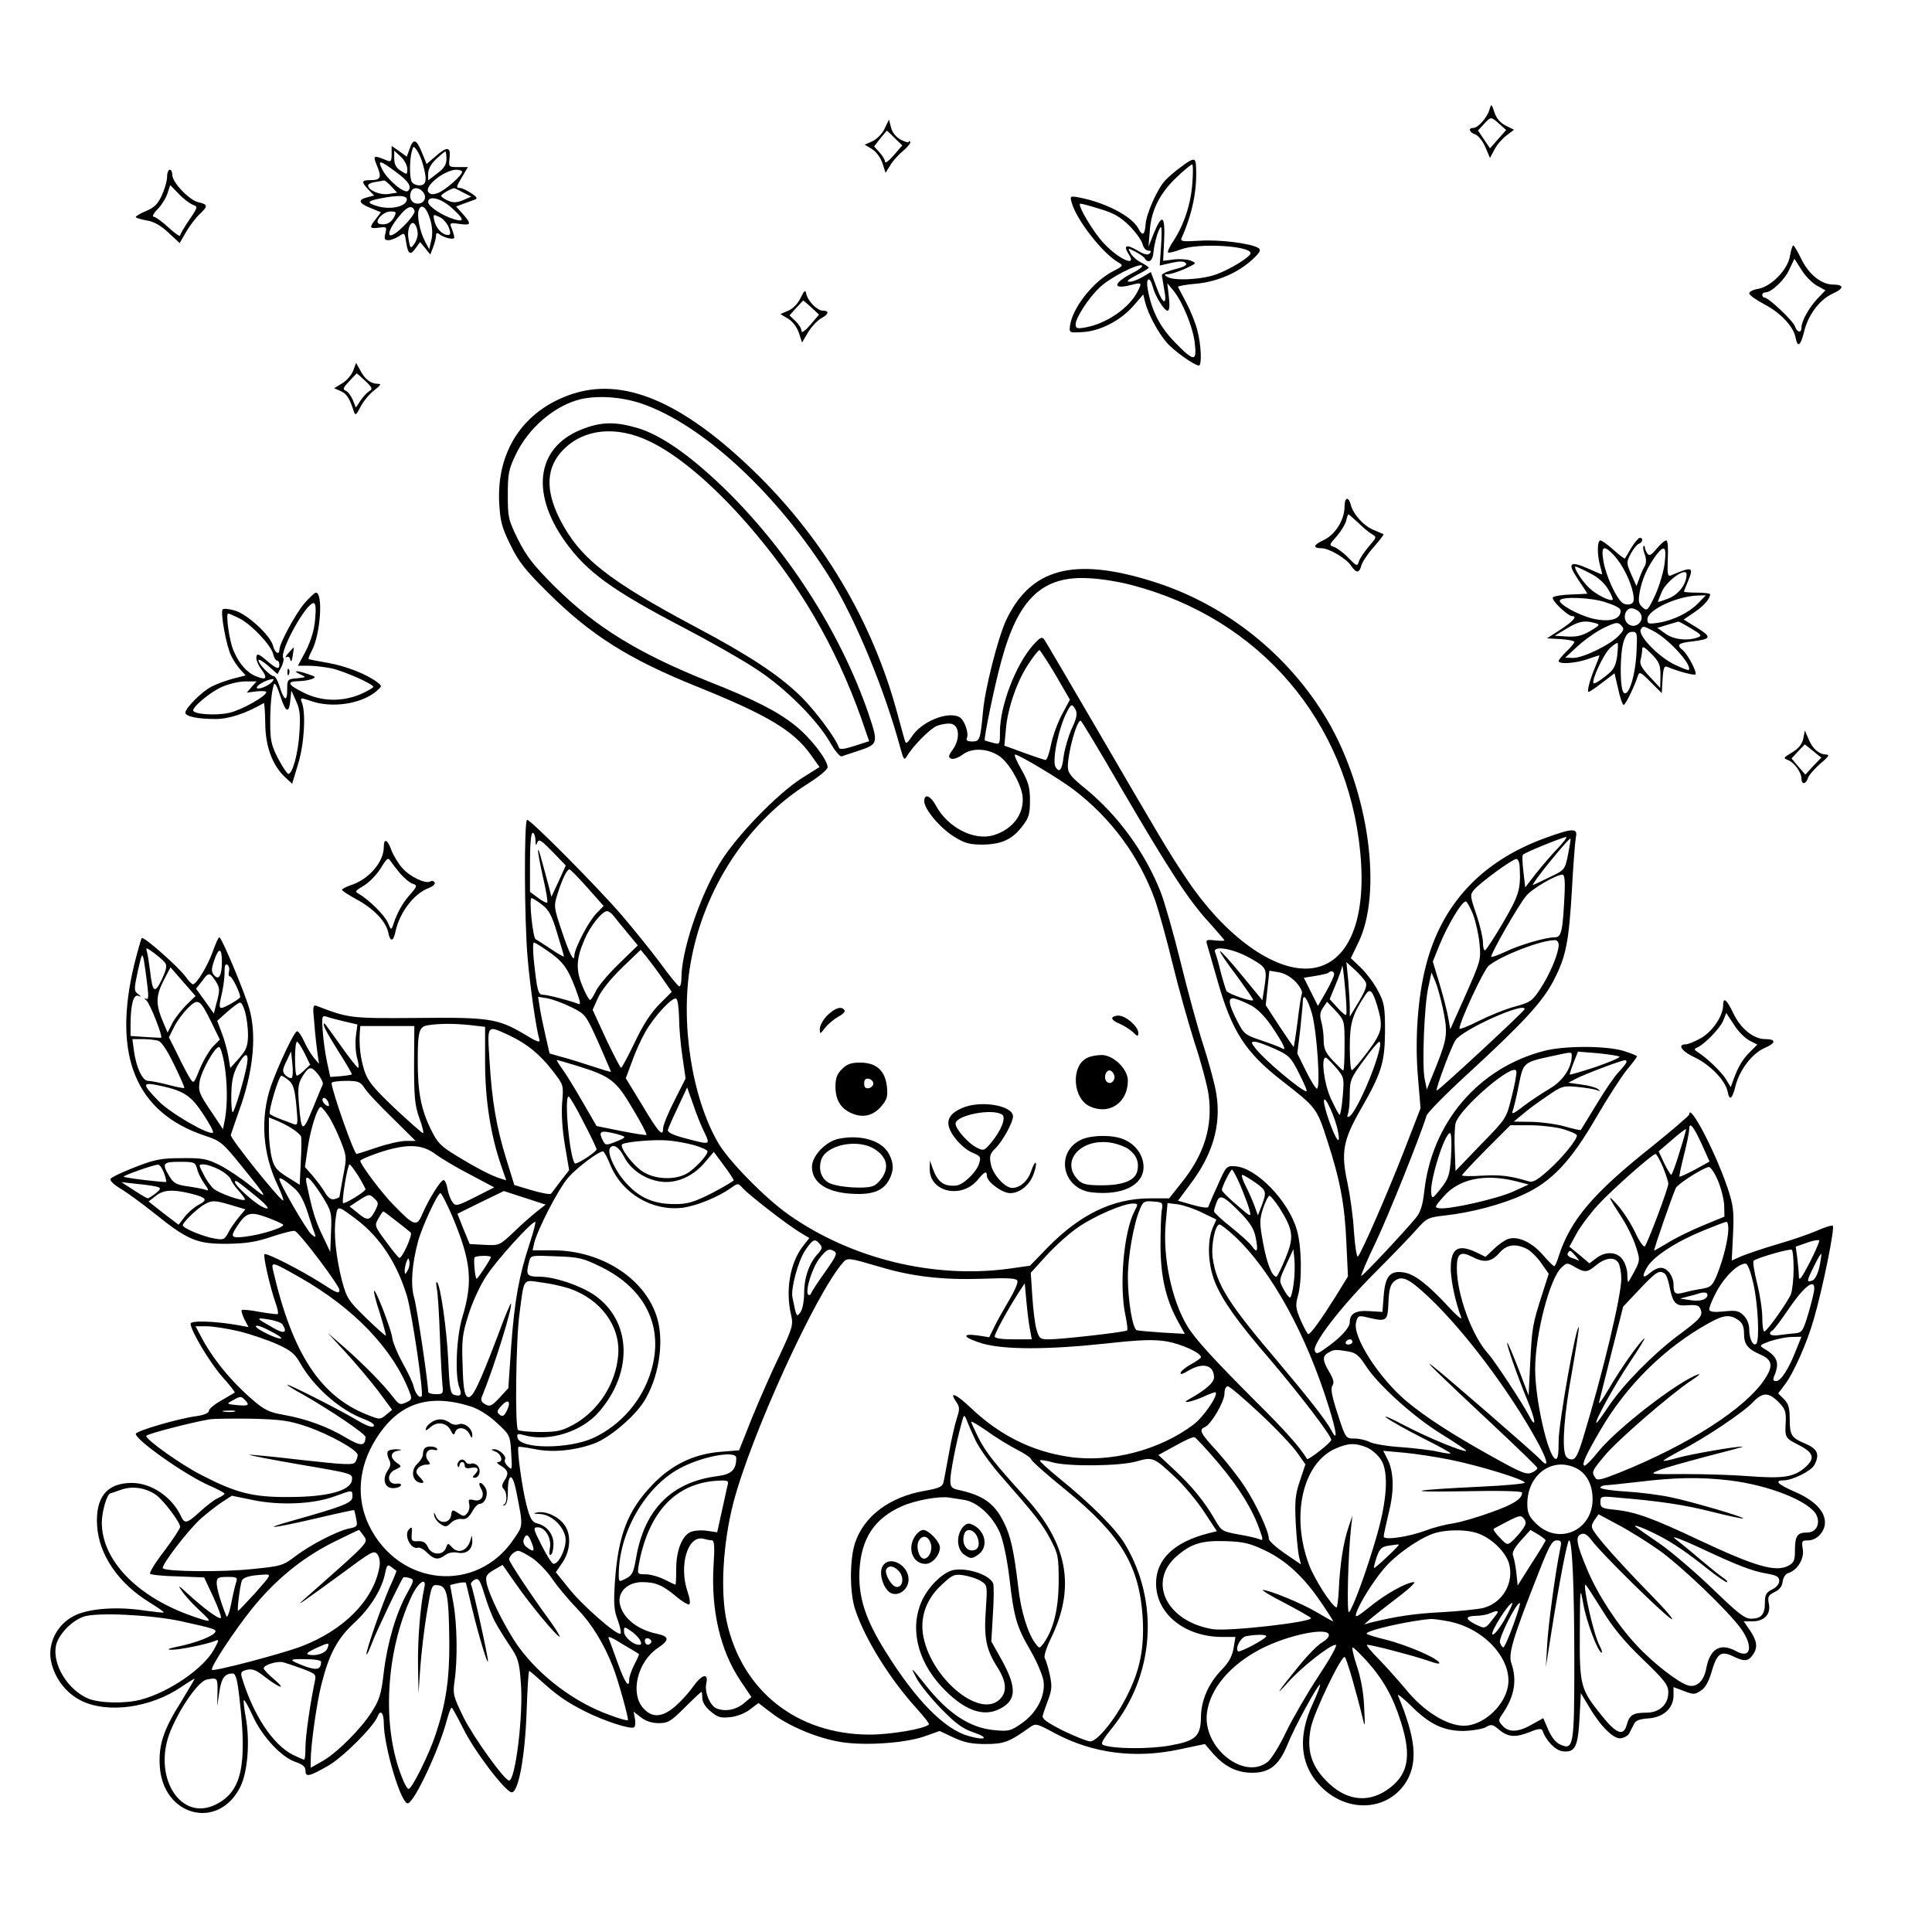 <?xml version="1.0" standalone="no"?>
<!DOCTYPE svg PUBLIC "-//W3C//DTD SVG 20010904//EN"
 "http://www.w3.org/TR/2001/REC-SVG-20010904/DTD/svg10.dtd">
<svg version="1.0" xmlns="http://www.w3.org/2000/svg"
 width="740pt" height="740pt" viewBox="0 0 740 740"
 preserveAspectRatio="xMidYMid meet">

<g transform="translate(0,740) scale(0.1,-0.1)"
fill="#000000" stroke="none">
<path d="M5705 6980 c-9 -31 -44 -70 -62 -70 -21 0 -15 -18 8 -25 11 -4 28
-25 38 -48 l18 -42 17 32 c9 18 30 42 46 54 l29 22 -32 16 c-21 11 -36 28 -43
51 -11 33 -12 34 -19 10z m37 -54 l27 -24 -31 -35 -31 -35 -23 34 -23 34 22
24 c28 30 27 30 59 2z"/>
<path d="M3388 6907 c-9 -20 -30 -40 -46 -48 l-30 -13 28 -17 c16 -10 33 -33
40 -54 l12 -37 18 29 c9 16 32 41 50 56 18 15 30 31 26 34 -3 4 -6 3 -6 -1 0
-3 -13 0 -30 9 -18 10 -32 27 -37 46 l-8 31 -17 -35z m39 -36 l29 -28 -33 -38
c-18 -21 -33 -32 -33 -25 0 8 -10 24 -21 36 l-21 23 23 30 c13 16 25 30 26 30
1 1 14 -12 30 -28z"/>
<path d="M1569 6830 l-11 -30 -29 21 -29 20 0 -31 c0 -27 -3 -31 -17 -25 -53
22 -56 21 -39 -20 19 -45 14 -55 -25 -55 -35 0 -36 -6 -8 -36 l22 -23 -27 -7
c-37 -9 -32 -23 14 -41 l39 -16 -19 -25 c-27 -34 -25 -39 11 -34 30 4 31 3 25
-22 -5 -21 -3 -26 12 -26 9 0 27 7 40 15 21 15 22 15 28 -25 7 -45 16 -50 38
-18 l15 21 20 -24 19 -24 11 28 c6 16 11 35 11 44 0 11 4 13 13 6 17 -14 57
-23 57 -13 0 5 -4 20 -9 33 -10 24 -9 25 31 19 45 -6 45 0 5 45 l-20 22 29 11
c16 6 36 13 44 16 10 4 6 10 -15 24 -17 11 -36 20 -42 20 -17 0 -17 3 8 44
l21 36 -37 0 c-37 0 -37 1 -33 35 5 44 -10 45 -54 6 l-34 -29 -18 44 c-21 52
-33 55 -47 14z m51 -60 c17 -60 13 -80 -14 -80 -13 0 -27 7 -30 16 -8 20 -7
82 1 113 6 23 7 23 20 5 7 -10 18 -34 23 -54z m-60 -17 c0 -23 -1 -23 -25 -7
-18 11 -25 25 -25 47 l0 30 25 -23 c14 -13 25 -34 25 -47z m150 38 c0 -21 -9
-36 -35 -55 l-35 -27 0 26 c0 17 11 38 31 56 17 16 33 29 35 29 2 0 4 -13 4
-29z m-197 -47 c51 -37 66 -59 50 -75 -13 -13 -78 41 -99 82 -19 38 -9 36 49
-7z m257 -2 c0 -14 -64 -70 -92 -81 -19 -7 -29 -7 -37 3 -18 22 61 85 107 86
12 0 22 -4 22 -8z m-271 -56 l22 -24 -33 -5 c-33 -5 -78 14 -78 33 0 5 12 11
28 13 15 2 30 5 33 6 3 0 16 -10 28 -23z m121 -21 c17 -20 5 -45 -20 -45 -23
0 -35 22 -26 45 7 19 30 19 46 0z m153 -2 l32 -16 -32 -14 c-25 -10 -38 -10
-58 -1 -14 6 -25 14 -25 18 0 6 34 26 48 29 2 1 17 -6 35 -16z m-215 -30 c-5
-25 -64 -37 -111 -23 -45 13 -42 20 10 30 71 14 105 12 101 -7z m172 -29 c48
-43 51 -56 10 -44 -44 13 -100 49 -100 66 0 27 49 15 90 -22z m-142 -12 c2 -7
-17 -34 -44 -60 -70 -69 -71 -21 -1 56 22 23 38 25 45 4z m60 -33 c8 -29 10
-56 4 -79 l-8 -35 -16 30 c-20 38 -32 99 -24 121 10 26 30 10 44 -37z m-138
10 c-13 -23 -31 -32 -55 -27 -26 5 10 48 41 48 22 0 23 -2 14 -21z m209 -40
c8 -22 7 -29 -3 -29 -21 0 -45 24 -52 53 -6 27 -5 27 19 16 14 -6 30 -25 36
-40z m-119 -25 c0 -11 -6 -29 -14 -39 -13 -19 -15 -17 -21 18 -8 41 11 80 26
55 5 -7 9 -22 9 -34z"/>
<path d="M4524 6761 c-21 -15 -49 -39 -61 -52 -30 -32 -72 -127 -75 -167 -3
-43 -12 -48 -28 -17 -25 47 -127 100 -229 119 -31 6 -33 4 -27 -17 16 -66 120
-199 181 -233 18 -10 17 -13 -20 -32 -78 -39 -159 -143 -167 -212 -3 -24 -1
-25 47 -22 67 3 145 43 194 98 l40 46 7 -29 c10 -42 49 -116 81 -153 26 -32
108 -90 125 -90 12 0 9 80 -6 135 -7 28 -26 75 -42 105 -16 30 -30 58 -32 61
-1 3 29 9 67 12 82 7 163 42 218 93 30 28 34 37 23 44 -29 18 -149 33 -224 28
-68 -4 -76 -3 -70 11 41 92 60 183 55 274 -1 34 -9 34 -57 -2z m43 -63 c-6
-80 -32 -159 -72 -220 -15 -22 -24 -42 -21 -45 2 -3 25 3 50 12 65 25 266 14
266 -15 0 -13 -75 -60 -129 -80 -55 -21 -165 -27 -191 -10 -12 8 -12 10 5 10
11 0 40 10 65 21 44 21 45 21 20 31 -14 5 -43 7 -65 4 l-40 -5 4 80 c4 94 -8
102 -39 27 l-21 -53 5 61 c5 78 39 146 105 207 27 26 53 47 57 47 4 0 4 -33 1
-72z m-352 -99 c51 -15 78 -31 111 -64 24 -24 46 -55 50 -69 3 -14 13 -26 22
-26 11 0 13 -3 5 -11 -7 -7 -21 -4 -47 12 -43 25 -55 20 -32 -16 32 -49 -38
-19 -95 42 -41 42 -106 153 -91 153 5 0 40 -9 77 -21z m232 -142 l-5 -74 44
10 c31 7 48 7 55 0 8 -8 -4 -15 -40 -24 -28 -7 -51 -18 -51 -23 1 -6 5 -30 9
-54 13 -64 -5 -60 -29 7 l-22 59 -32 -19 c-17 -10 -40 -19 -51 -18 -13 0 -3 9
28 25 26 13 47 26 47 29 0 2 -13 11 -30 20 -16 8 -34 24 -40 36 -11 20 -11 20
19 5 16 -9 33 -20 36 -26 13 -21 31 -9 33 23 3 37 21 97 29 97 3 0 3 -33 0
-73z m-110 -103 c-73 -38 -78 -64 -7 -46 45 11 45 11 26 -27 -33 -62 -117
-120 -198 -135 -33 -6 -38 -4 -38 12 0 24 48 99 91 140 37 37 148 94 163 85 5
-3 -12 -17 -37 -29z m78 -51 c9 -37 44 -93 57 -93 7 0 9 19 5 53 l-6 52 21
-25 c36 -42 77 -142 84 -202 9 -75 -2 -75 -76 1 -58 60 -89 120 -104 204 -8
43 8 51 19 10z"/>
<path d="M640 6723 c0 -16 -9 -47 -20 -71 -15 -33 -29 -47 -60 -60 -22 -9 -40
-20 -40 -23 0 -4 18 -9 40 -13 28 -4 55 -19 84 -46 l44 -41 25 43 c14 24 37
54 51 67 33 31 33 38 -3 46 -35 7 -101 76 -101 105 0 11 -4 20 -10 20 -5 0
-10 -12 -10 -27z m100 -108 c18 -6 18 -9 -15 -57 -19 -28 -35 -55 -35 -60 0
-6 -20 8 -45 31 -24 22 -50 41 -57 41 -6 0 0 13 15 28 15 15 32 42 38 60 l11
33 34 -35 c18 -19 43 -37 54 -41z"/>
<path d="M6856 6420 c-8 -52 -70 -116 -120 -126 -20 -3 -36 -11 -36 -18 0 -6
25 -24 55 -40 64 -33 113 -85 122 -127 8 -42 19 -36 33 20 15 64 59 123 109
146 45 20 45 35 2 35 -44 0 -93 39 -121 97 -14 29 -28 52 -31 53 -4 0 -9 -18
-13 -40z m105 -115 l31 -17 -30 -31 c-33 -35 -62 -87 -62 -112 0 -22 -17 -19
-25 5 -6 20 -101 110 -116 110 -5 0 -9 5 -9 10 0 6 5 10 12 10 23 0 75 49 92
89 l19 40 28 -44 c15 -24 42 -51 60 -60z"/>
<path d="M3066 6258 c-10 -21 -29 -41 -47 -48 l-30 -13 30 -18 c17 -10 34 -33
41 -54 l12 -37 23 39 c13 21 35 45 49 53 30 16 34 30 8 30 -22 0 -58 37 -64
65 -3 16 -7 14 -22 -17z m42 -36 l29 -27 -33 -39 c-21 -24 -34 -33 -34 -24 0
9 -10 26 -23 38 l-23 22 25 28 c14 15 27 28 27 29 1 0 15 -11 32 -27z"/>
<path d="M1353 5981 c-6 -17 -25 -39 -42 -49 l-31 -19 25 -11 c23 -11 33 -25
50 -77 6 -18 9 -16 26 17 10 20 33 48 51 62 28 22 30 26 13 26 -26 1 -48 18
-66 53 l-15 27 -11 -29z m46 -40 c27 -25 29 -31 16 -39 -9 -5 -24 -21 -34 -36
l-18 -27 -12 30 c-7 16 -19 32 -28 35 -11 5 -8 12 14 35 15 17 29 30 29 31 1
0 16 -13 33 -29z"/>
<path d="M2186 5889 c-182 -63 -284 -217 -274 -415 4 -71 10 -94 43 -161 31
-64 57 -97 144 -183 164 -163 310 -255 571 -360 270 -109 370 -168 437 -263
l32 -45 -67 -42 c-96 -61 -256 -227 -316 -328 -78 -131 -146 -335 -146 -438 0
-20 -4 -34 -9 -32 -5 2 -37 41 -71 88 -35 47 -102 130 -149 185 -95 110 -348
365 -362 365 -12 0 -11 -388 2 -530 9 -108 33 -273 45 -312 4 -13 -9 -9 -53
18 -105 63 -138 68 -414 65 -256 -2 -263 -1 -383 45 -18 7 -19 3 -12 -67 3
-41 9 -92 12 -114 l6 -40 -21 25 c-11 14 -28 42 -37 63 -9 20 -21 37 -26 37
-11 0 -71 -128 -100 -209 -42 -123 -33 -260 27 -384 13 -28 22 -53 20 -55 -7
-7 -206 240 -201 251 2 7 21 62 42 122 46 138 56 267 29 361 -19 66 -106 274
-115 274 -3 0 -14 -23 -24 -52 -19 -55 -63 -128 -77 -128 -4 0 -17 13 -28 29
-28 38 -160 155 -168 148 -3 -4 -16 -50 -29 -102 -84 -349 6 -567 271 -655 60
-20 68 -27 137 -112 107 -132 109 -137 38 -80 -36 29 -90 65 -120 80 -48 24
-67 27 -145 26 -77 0 -103 -5 -179 -35 -49 -19 -91 -39 -93 -45 -2 -7 15 -23
39 -37 24 -14 81 -56 129 -94 128 -103 163 -118 279 -117 74 1 112 7 173 28
43 14 82 24 87 21 24 -15 170 -209 170 -226 0 -16 -10 -12 -67 25 -82 52 -213
119 -220 112 -6 -6 22 -129 43 -188 7 -20 11 -38 8 -41 -2 -2 -33 2 -69 8 -35
7 -66 10 -69 7 -3 -2 2 -18 10 -35 l16 -30 -38 7 c-90 16 -184 19 -184 6 0
-26 74 -150 122 -204 28 -31 49 -58 47 -60 -2 -1 -25 -15 -51 -30 -27 -15 -48
-33 -48 -40 0 -8 -18 -16 -47 -20 -69 -9 -233 -57 -233 -68 0 -24 192 -159
282 -198 32 -14 58 -28 58 -31 0 -3 -11 -11 -25 -17 -14 -6 -45 -30 -69 -52
-50 -46 -59 -48 -73 -17 -34 73 -113 127 -188 127 -96 0 -140 -55 -133 -164 7
-111 81 -220 200 -293 32 -20 57 -37 55 -39 -2 -2 -34 2 -72 7 -107 17 -222 8
-275 -22 -60 -32 -95 -99 -86 -163 11 -68 55 -129 117 -160 101 -50 265 -28
384 53 25 17 48 31 50 31 2 0 -21 -38 -50 -86 -69 -109 -88 -167 -83 -249 12
-193 226 -247 309 -78 28 57 37 175 20 267 -6 33 -9 61 -7 64 3 2 18 -25 35
-62 35 -77 110 -158 164 -175 26 -9 37 -18 37 -32 0 -27 13 -24 84 16 58 32
178 152 193 192 10 26 23 12 23 -26 0 -91 68 -317 93 -308 27 9 120 209 149
320 7 26 15 47 18 46 3 0 22 -36 44 -79 41 -85 163 -245 186 -245 26 0 51 137
57 308 3 86 7 157 10 157 2 0 21 -16 43 -36 59 -54 99 -83 171 -119 71 -36
174 -70 188 -61 4 3 6 18 3 33 l-5 27 28 -22 c18 -14 42 -22 68 -22 36 0 47 7
100 60 33 33 62 60 64 60 1 0 3 -11 3 -24 0 -15 12 -35 32 -51 27 -23 39 -26
75 -22 24 2 57 15 75 29 l33 25 50 -38 c60 -47 167 -93 253 -109 88 -18 251
-8 329 18 l62 22 53 -25 c41 -19 69 -25 123 -25 71 0 91 8 168 63 24 17 26 17
98 -22 143 -76 304 -98 474 -62 l100 21 30 -35 c46 -52 92 -75 152 -75 66 0
102 29 134 107 26 66 119 236 125 230 2 -2 -10 -34 -27 -71 -63 -134 -48 -249
42 -330 105 -94 255 -77 319 36 41 74 31 164 -35 323 -5 10 16 -6 47 -36 72
-73 127 -99 204 -99 32 1 70 7 84 14 22 13 27 12 53 -10 34 -28 62 -30 119 -7
29 12 43 13 46 5 13 -39 50 -77 78 -80 47 -5 58 17 64 127 l5 96 27 -45 c47
-81 97 -131 126 -128 14 2 29 11 33 20 5 10 13 26 18 35 5 13 22 19 54 21 58
4 97 39 97 88 l0 32 40 -15 c36 -14 41 -14 64 1 17 10 31 35 41 70 21 73 36
84 81 63 47 -23 61 -21 80 8 18 27 13 54 -18 97 l-19 28 34 0 c45 0 71 28 62
68 -5 26 -2 32 22 44 19 9 29 22 31 40 2 16 11 30 22 33 35 11 62 56 55 92 -5
30 -4 33 20 33 34 0 65 33 65 69 0 43 -41 85 -115 117 -67 29 -81 44 -42 44
34 1 104 36 116 58 22 41 13 62 -33 82 -55 23 -61 32 -61 97 0 40 -5 57 -22
74 l-22 22 24 32 c34 43 88 165 113 255 34 117 81 350 72 355 -4 3 -32 -6 -61
-19 -30 -13 -97 -36 -149 -51 -52 -15 -113 -36 -136 -45 l-41 -18 5 102 c4 89
1 110 -21 176 -47 139 -147 330 -147 281 0 -4 -64 -59 -142 -122 -227 -180
-313 -282 -358 -421 -6 -21 -14 -38 -17 -38 -3 0 -23 20 -44 44 -42 48 -94 72
-131 61 -13 -4 -38 -21 -55 -38 l-33 -31 -35 17 c-73 35 -101 14 -98 -72 3
-48 17 -115 40 -178 3 -10 -20 10 -51 44 -76 82 -128 123 -168 129 -53 9 -72
-13 -78 -88 l-5 -63 -48 3 c-54 4 -77 -9 -77 -42 0 -22 -38 -63 -97 -103 -26
-19 -32 -20 -37 -7 -10 26 99 168 228 297 67 67 140 143 162 168 38 43 44 46
105 53 103 11 224 43 305 81 108 50 180 126 278 295 43 74 96 156 117 182 22
26 39 49 39 52 0 3 -24 12 -52 21 -69 20 -225 20 -303 0 -253 -65 -432 -276
-460 -541 -6 -51 -14 -77 -32 -99 -51 -61 -206 -226 -209 -222 -2 2 22 60 55
128 49 103 171 407 195 486 4 12 75 84 159 161 210 193 286 275 328 357 47 91
58 144 70 350 5 94 12 182 15 198 8 36 -11 36 -118 -3 -244 -89 -397 -254
-457 -491 -31 -121 -42 -283 -30 -423 l10 -121 -64 -165 c-65 -167 -162 -388
-176 -403 -4 -4 -11 38 -15 95 -3 57 -15 141 -25 188 -25 114 -17 162 48 276
83 144 95 183 96 304 0 95 -3 110 -27 155 -14 28 -44 67 -65 88 l-39 37 28 58
c95 192 41 582 -117 852 -148 252 -391 446 -670 533 -303 95 -468 50 -562
-150 -31 -68 -81 -263 -88 -350 -10 -106 -12 -113 -41 -113 -19 0 -25 4 -20
15 7 18 -10 66 -27 77 -43 27 -148 -15 -185 -74 -15 -23 -22 -28 -25 -18 -3 8
-17 60 -32 115 -95 348 -284 666 -549 922 -276 267 -501 361 -700 292z m269
-34 c235 -79 526 -349 728 -675 96 -157 206 -423 267 -650 11 -40 14 -43 24
-26 23 39 87 104 115 116 16 6 40 10 53 8 32 -4 37 -57 8 -98 -18 -25 -19 -31
-6 -36 8 -3 28 4 45 17 34 25 93 23 137 -6 36 -23 82 -101 90 -150 10 -70 -36
-133 -114 -155 -74 -20 -173 32 -217 114 -21 39 -45 48 -45 17 0 -30 61 -103
115 -136 40 -25 59 -30 109 -30 73 1 114 20 153 72 24 31 28 46 28 97 0 50 -6
71 -33 119 -18 31 -29 57 -24 57 14 0 165 -90 221 -132 146 -110 255 -258 316
-428 14 -41 44 -149 66 -240 22 -91 60 -226 84 -302 25 -75 49 -165 54 -200
17 -122 -16 -230 -105 -340 l-46 -58 -73 0 c-142 0 -268 -61 -393 -189 l-67
-69 -78 -11 c-289 -40 -606 37 -847 207 -88 62 -228 204 -269 274 -101 174
-146 461 -106 688 50 287 220 545 452 690 41 26 72 52 73 61 0 28 -64 112
-123 159 -65 53 -156 100 -331 169 -272 109 -436 210 -592 365 -82 82 -108
116 -140 180 -37 75 -39 85 -39 170 0 81 3 98 31 156 49 102 149 187 248 211
66 15 156 9 231 -16z m1880 -696 c490 -128 827 -522 875 -1023 27 -275 -54
-446 -210 -446 -137 0 -318 137 -456 345 -69 103 -93 144 -347 580 -103 176
-191 327 -197 335 -9 13 -16 9 -44 -22 -66 -75 -126 -232 -126 -331 0 -49 0
-49 -27 -42 -16 4 -29 8 -31 9 -5 5 37 209 63 303 65 242 159 330 340 318 44
-2 116 -14 160 -26z m-292 -344 l55 -95 -29 -54 c-17 -31 -36 -83 -43 -116 -6
-33 -16 -61 -21 -61 -6 1 -43 13 -84 28 l-74 27 6 65 c7 81 44 186 89 252 18
27 36 49 39 49 3 0 31 -43 62 -95z m77 -134 c7 -15 4 -32 -15 -72 -13 -29 -27
-77 -31 -106 -6 -52 -16 -65 -31 -41 -14 24 11 148 43 210 17 33 20 34 34 9z
m174 -299 c183 -313 259 -431 337 -515 32 -36 59 -67 59 -69 0 -2 -16 -2 -36
0 -33 4 -36 2 -31 -14 3 -11 21 -73 40 -139 55 -195 107 -276 249 -386 130
-101 132 -104 171 -225 50 -153 68 -249 74 -396 l6 -127 -48 -78 c-56 -89 -95
-143 -104 -143 -3 0 -16 24 -29 53 -19 45 -21 57 -11 92 17 59 15 192 -4 255
-33 113 -157 239 -237 243 -32 2 -34 0 -66 -73 -19 -41 -35 -79 -36 -83 -2 -5
-29 -1 -60 8 l-56 16 46 62 c87 114 120 228 101 346 -5 36 -28 119 -49 185
-22 67 -61 211 -88 321 -27 110 -62 232 -77 270 -60 151 -163 292 -286 393
-58 47 -69 61 -69 87 1 56 34 175 49 175 3 0 73 -116 155 -258z m-2243 -199
c0 -21 2 -24 7 -10 6 15 15 9 58 -35 l51 -53 -27 -60 -28 -60 -10 40 c-34 126
-40 149 -41 137 -1 -7 8 -53 19 -103 12 -51 19 -94 16 -96 -2 -3 -18 5 -35 18
l-31 23 0 113 c0 69 4 113 10 113 6 0 10 -12 11 -27z m3912 -36 c-22 -23 -58
-65 -81 -94 l-40 -52 -7 60 c-4 33 -5 62 -2 65 9 10 162 71 166 68 3 -3 -13
-23 -36 -47z m43 -20 c-12 -58 -12 -59 -71 -87 -33 -16 -62 -30 -64 -30 -2 0
9 17 25 38 41 55 116 143 119 140 2 -2 -3 -29 -9 -61z m-185 -54 c4 -80 -4
-104 -64 -207 -34 -58 -65 -105 -69 -106 -5 0 -8 14 -8 31 0 17 -11 64 -25
106 -25 73 -25 76 -8 96 26 29 146 117 161 117 7 0 13 -15 13 -37z m-3571 -73
l62 -70 -27 -28 c-29 -28 -85 -135 -85 -162 0 -30 -20 8 -49 96 -29 86 -30 94
-17 135 17 57 37 99 47 99 4 0 35 -32 69 -70z m3743 -17 c-7 -149 -12 -173
-37 -173 -36 0 -135 -29 -189 -55 -28 -13 -53 -22 -55 -20 -6 6 104 199 134
234 23 28 115 81 139 81 7 0 10 -23 8 -67z m-3917 -48 c26 -20 38 -41 58 -109
14 -46 26 -86 26 -89 0 -3 -22 9 -50 28 -27 18 -53 35 -58 37 -11 4 -27 158
-16 158 4 0 22 -11 40 -25z m3567 -40 c10 -27 21 -77 24 -111 6 -60 3 -67 -53
-194 l-59 -132 -8 44 c-4 24 -19 82 -33 129 l-26 86 25 62 c32 79 88 172 102
168 5 -2 18 -26 28 -52z m-3292 -4 c8 -10 32 -40 53 -65 l39 -47 -75 -73 c-41
-40 -80 -87 -87 -105 -8 -17 -17 -31 -21 -31 -4 0 -18 25 -30 55 -25 62 -23
103 9 177 21 50 67 108 86 108 7 0 19 -9 26 -19z m3619 -111 c0 -31 -33 -111
-70 -167 -31 -47 -38 -52 -96 -68 -35 -9 -97 -34 -139 -55 -41 -21 -75 -34
-75 -30 0 26 94 228 113 242 50 39 194 95 250 97 11 1 17 -6 17 -19z m-3877
-19 c62 -42 81 -68 110 -144 22 -59 23 -68 9 -61 -28 11 -115 34 -133 34 -18
0 -22 16 -35 138 -3 34 -3 62 1 62 3 0 25 -13 48 -29z m-1463 -46 c11 -13 9
-24 -10 -66 -27 -57 -36 -51 -45 31 -4 30 -9 64 -12 74 -5 18 -4 18 24 -2 16
-12 36 -28 43 -37z m4162 13 c61 -35 62 -38 50 -116 l-7 -43 -79 96 c-43 53
-81 94 -83 92 -2 -3 25 -44 62 -92 36 -49 65 -92 65 -95 0 -10 -93 22 -102 34
-3 6 -13 37 -22 71 -8 34 -18 69 -22 78 -10 28 73 13 138 -25z m-3942 -10 c0
-55 -12 -75 -30 -53 -11 13 -11 23 0 55 17 52 30 51 30 -2z m1687 -65 l36 -52
-47 -47 c-32 -32 -63 -79 -94 -145 -26 -54 -50 -99 -53 -99 -3 0 -29 50 -58
111 l-51 111 20 45 c12 28 49 74 92 116 l72 69 23 -28 c13 -16 40 -52 60 -81z
m-1973 -24 c6 -49 5 -60 -6 -54 -7 3 -6 1 3 -7 13 -11 64 -139 56 -143 -1 0
-28 1 -59 3 l-58 4 0 41 c0 77 11 119 29 113 14 -5 14 -4 -1 7 -15 12 -15 18
0 88 15 67 17 71 23 42 3 -18 9 -60 13 -94z m313 50 c-3 -11 -1 -19 4 -19 8 0
39 -63 39 -79 0 -3 -18 -16 -40 -28 -44 -23 -45 -22 -29 47 5 25 10 60 9 78 0
23 3 31 11 27 6 -4 9 -16 6 -26z m4279 -166 c-2 -3 -18 10 -34 28 l-29 32 23
56 c13 31 24 63 25 71 1 8 6 -29 11 -84 5 -54 7 -100 4 -103z m75 125 c6 -12
-1 -32 -26 -74 l-35 -58 0 35 c0 19 -3 66 -6 104 l-7 70 33 -30 c17 -16 36
-37 41 -47z m-4517 -87 c-19 -19 -44 -51 -54 -70 l-18 -36 -15 35 c-31 71 -31
103 -2 161 l28 54 48 -55 48 -55 -35 -34z m4249 88 c16 -17 26 -37 24 -43 -3
-7 -11 -56 -17 -109 -7 -54 -14 -97 -15 -97 -1 0 -26 36 -55 80 l-52 80 7 66
7 66 36 -6 c23 -4 48 -19 65 -37z m147 29 c0 -7 -14 -37 -31 -67 l-31 -54 -27
54 -27 54 44 7 c24 4 47 9 50 12 10 10 22 6 22 -6z m-4286 -23 c19 -29 19 -37
5 -88 l-10 -39 -34 48 -34 47 22 28 c25 35 30 36 51 4z m4702 -105 c20 -95 18
-115 -23 -219 l-38 -94 -8 39 c-11 50 -2 283 14 354 l12 55 15 -35 c8 -19 20
-64 28 -100z m-251 8 c24 -82 20 -101 -37 -177 -29 -39 -56 -70 -60 -70 -5 -1
-8 40 -8 89 0 91 10 124 58 197 19 30 28 22 47 -39z m-3086 -6 c54 -27 55 -29
103 -135 26 -60 48 -110 48 -112 0 -2 -33 8 -72 21 -40 13 -93 30 -118 36
l-45 13 -16 70 c-9 39 -19 87 -22 109 l-6 38 37 -6 c20 -4 61 -19 91 -34z
m412 -40 c0 -37 6 -104 13 -150 l12 -83 -43 -85 c-24 -47 -43 -94 -43 -105 0
-36 -17 -18 -79 86 l-64 105 23 62 c12 35 35 86 51 114 34 61 105 137 119 129
6 -3 10 -36 11 -73z m2191 47 c23 -12 53 -42 78 -79 47 -69 60 -98 40 -85 -7
4 -43 18 -79 30 -63 21 -67 25 -93 76 -35 68 -37 93 -5 83 12 -3 39 -15 59
-25z m233 -31 c19 -67 34 -288 19 -288 -5 1 -24 31 -42 68 l-33 67 11 90 c5
50 10 98 10 108 0 37 18 14 35 -45z m-4215 -34 l32 -66 -27 -27 c-14 -16 -37
-54 -50 -86 -23 -57 -23 -57 -38 -34 -8 13 -30 54 -47 90 l-33 66 19 38 c10
21 33 53 52 72 41 41 47 38 92 -53z m129 39 c6 -21 11 -60 11 -88 -1 -42 -6
-56 -34 -88 l-34 -38 -7 43 c-4 24 -15 64 -25 90 l-18 48 39 35 c22 19 43 35
49 35 5 0 14 -17 19 -37z m4211 -128 c0 -52 -2 -95 -5 -95 -3 0 -20 17 -40 38
-27 29 -35 45 -35 77 0 22 -4 54 -9 72 -7 24 -5 37 7 54 l15 22 34 -36 c33
-36 33 -38 33 -132z m690 140 c0 -7 -333 -316 -337 -312 -5 6 55 167 72 193
26 40 265 148 265 119z m-4518 -48 l47 -11 -6 -45 c-3 -26 -1 -63 5 -84 6 -20
7 -37 4 -37 -4 0 -34 38 -67 85 -33 47 -61 85 -62 85 -10 0 4 -28 52 -105 31
-48 54 -89 53 -90 -2 -2 -21 -5 -43 -7 l-40 -3 -13 60 c-7 33 -14 86 -16 118
-4 56 -3 59 18 52 11 -4 42 -12 68 -18z m475 -13 l61 -7 0 -136 c0 -143 21
-277 61 -394 l20 -58 -22 7 c-34 10 -95 42 -170 88 -59 36 -72 49 -97 101 -37
75 -50 142 -50 259 0 116 5 134 39 139 45 7 96 7 158 1z m-211 -151 c0 -126 3
-157 20 -205 12 -32 18 -58 14 -58 -4 0 -52 43 -108 95 -82 78 -103 104 -116
143 -15 47 -21 94 -18 145 l2 27 103 0 104 0 -1 -147z m363 112 c70 -33 119
-73 169 -138 41 -53 41 -53 35 -122 -3 -45 1 -104 11 -163 l16 -94 -32 -41
c-17 -23 -34 -45 -37 -49 -4 -4 -37 2 -74 13 l-67 20 -30 97 c-39 125 -56 227
-65 380 -9 140 -11 136 74 97z m-1344 -21 c13 -3 35 -36 62 -92 23 -47 41 -88
39 -89 -2 -2 -29 3 -62 12 -32 8 -66 15 -77 15 -21 0 -45 50 -54 115 l-6 45
39 0 c22 0 48 -3 59 -6z m562 -49 l21 -43 -22 -21 c-12 -12 -25 -21 -29 -21
-4 0 -7 29 -7 65 0 36 3 65 8 65 4 -1 17 -21 29 -45z m3715 18 c55 -25 62 -31
94 -95 19 -37 32 -68 28 -68 -18 0 -161 120 -194 163 -19 24 -19 27 -4 27 9 0
43 -12 76 -27z m402 0 c-18 -82 -90 -243 -115 -259 -9 -5 -10 -2 -6 10 4 10 7
43 7 75 0 53 4 62 53 129 28 39 55 71 60 72 4 0 5 -12 1 -27z m-4425 -56 c12
-72 13 -153 3 -212 l-8 -40 -48 72 c-44 65 -47 75 -41 112 7 41 58 131 74 131
5 0 14 -28 20 -63z m258 -56 c-5 -2 -16 3 -24 11 -12 13 -12 20 4 53 l18 38 5
-49 c3 -27 1 -51 -3 -53z m4903 84 c0 -45 -34 -95 -83 -124 -29 -17 -74 -47
-102 -68 -37 -29 -47 -33 -41 -18 4 11 15 55 23 98 18 88 17 88 128 112 78 17
75 17 75 0z m183 -2 c5 -3 -35 -20 -89 -39 -54 -18 -100 -31 -101 -30 -2 1 5
22 14 45 l17 43 75 -6 c41 -4 79 -10 84 -13z m-5257 -30 c-10 -56 -48 -183
-55 -183 -3 0 -6 31 -5 69 1 51 7 78 24 110 29 51 44 53 36 4z m4171 -12 c31
-37 32 -39 26 -109 -3 -40 -9 -72 -12 -72 -3 0 -18 29 -34 63 -26 58 -38 158
-19 156 4 0 21 -18 39 -38z m-2911 8 c133 -41 153 -56 217 -165 32 -53 56 -99
53 -101 -2 -2 -46 5 -97 15 l-94 19 -55 95 c-30 52 -65 109 -78 126 -13 18
-21 32 -19 32 3 0 36 -10 73 -21z m4024 14 c0 -4 -13 -21 -29 -38 -16 -16 -55
-73 -86 -125 -32 -52 -59 -96 -60 -98 -2 -2 -28 4 -60 13 -31 9 -88 17 -127
18 l-70 1 34 28 c18 16 60 47 93 69 56 39 63 41 115 36 30 -3 64 -8 75 -12 16
-6 17 -5 5 4 -8 6 -37 14 -64 17 l-49 7 29 15 c29 16 172 70 187 71 4 1 7 -2
7 -6z m-5010 -50 c11 -15 19 -31 16 -37 -3 -6 -20 -48 -39 -94 -38 -92 -43
-90 -52 20 -5 63 -3 78 14 106 25 39 33 40 61 5z m4570 -84 c-20 -82 -20 -83
-118 -183 l-97 -101 -3 80 c-2 44 0 90 3 102 14 57 225 238 233 200 2 -8 -6
-52 -18 -98z m-4684 63 c17 -14 23 -34 29 -96 7 -74 6 -78 -12 -71 -10 4 -33
13 -50 19 -18 7 -35 15 -39 19 -8 7 34 147 44 147 4 -1 17 -9 28 -18z m290
-29 c9 -16 58 -67 107 -115 l89 -88 -37 0 c-20 0 -70 -11 -111 -25 -41 -14
-76 -25 -78 -25 -10 0 -96 245 -96 272 0 4 24 8 54 8 48 0 56 -3 72 -27z
m-776 7 c85 -19 113 -38 158 -107 24 -36 41 -68 38 -71 -13 -13 -163 74 -208
120 -67 69 -66 75 12 58z m2078 -177 c23 -49 24 -49 -73 -23 -47 12 -69 23
-67 32 2 7 19 47 39 88 l35 75 23 -65 c12 -36 31 -84 43 -107z m-1438 103 c0
-5 -7 -3 -15 4 -8 7 -12 17 -9 22 7 10 24 -9 24 -26z m975 -64 c28 -53 50
-100 50 -104 0 -10 -77 -60 -83 -54 -20 20 -42 256 -24 256 4 0 30 -44 57 -98z
m2890 -37 c5 -25 4 -36 -2 -30 -15 16 -53 124 -52 148 1 30 45 -66 54 -118z
m-3868 62 c12 -17 33 -60 47 -95 24 -61 25 -64 10 -138 -7 -42 -14 -77 -14
-79 0 -1 -8 -5 -19 -8 -13 -3 -24 5 -36 25 -9 16 -31 45 -47 64 l-30 34 11 75
c11 73 37 155 50 155 3 0 16 -15 28 -33z m-141 -48 c18 -11 34 -25 37 -32 2
-6 2 -51 -1 -98 l-4 -87 -48 30 c-40 25 -50 37 -59 73 -6 24 -11 69 -11 99 l0
56 27 -11 c15 -6 42 -19 59 -30z m4872 -4 c29 -9 52 -19 52 -24 0 -17 -58 -88
-110 -134 -41 -37 -59 -47 -74 -42 -70 21 -110 26 -178 22 -43 -3 -78 -2 -78
1 0 4 42 48 92 99 l93 93 75 0 c42 0 100 -7 128 -15z m529 -55 l31 -69 -56
-31 c-30 -16 -57 -28 -59 -27 -2 2 6 39 17 83 11 43 20 87 20 97 0 33 15 16
47 -53z m-84 -33 c-14 -48 -29 -87 -32 -87 -3 1 -15 21 -27 45 l-21 45 51 44
c28 24 52 43 54 41 1 -1 -10 -41 -25 -88z m-4050 63 c15 -5 11 -9 -22 -22 -39
-16 -42 -15 -51 2 -17 32 -12 40 23 33 17 -3 40 -9 50 -13z m3175 -75 c-5 -77
-9 -88 -39 -127 -32 -40 -34 -41 -37 -19 -7 45 51 231 72 231 5 0 7 -37 4 -85z
m-2900 39 c28 -8 52 -19 52 -24 0 -16 -52 -71 -83 -87 -48 -24 -120 -20 -166
10 -38 25 -89 93 -78 104 10 9 118 19 172 15 28 -2 74 -10 103 -18z m-991 -34
c23 -17 83 -53 134 -79 l92 -49 -73 -37 c-69 -35 -75 -36 -87 -19 -7 9 -16 32
-19 51 -3 18 -10 33 -15 33 -11 0 -55 -70 -80 -127 -22 -53 -31 -51 -110 30
-45 45 -129 157 -129 171 0 6 79 36 122 46 74 18 122 12 165 -20z m723 -10
c25 -50 81 -88 141 -96 60 -8 124 20 169 74 l34 40 38 -51 c21 -28 38 -54 38
-58 0 -3 -38 -25 -83 -49 -70 -35 -93 -42 -143 -42 -80 0 -135 24 -187 82 -41
45 -72 113 -61 132 12 19 35 5 54 -32z m-51 -35 c45 -107 160 -175 275 -161
54 7 137 41 186 76 27 19 27 19 46 -2 25 -27 168 -138 216 -167 l38 -23 -26
-33 c-48 -64 -66 -167 -44 -261 9 -39 6 -49 -46 -160 -31 -64 -78 -172 -105
-238 l-48 -121 -74 -6 c-101 -9 -186 -50 -259 -127 -95 -99 -131 -195 -143
-375 -5 -79 -3 -106 11 -142 9 -25 14 -48 11 -52 -11 -11 -148 109 -199 174
l-49 61 26 38 c31 46 34 110 5 146 -24 31 -70 51 -102 45 -18 -3 -16 -5 9 -6
44 -1 92 -46 99 -91 5 -36 -24 -100 -46 -100 -5 0 -26 32 -45 70 -33 65 -34
70 -15 70 29 0 54 -44 46 -81 -3 -18 -2 -28 4 -24 6 3 10 22 10 41 0 38 -25
70 -63 79 -19 5 -27 18 -41 73 -16 63 -37 213 -30 220 1 2 28 -2 60 -8 69 -15
156 -6 230 21 59 22 152 101 190 160 56 89 78 221 53 314 -41 153 -211 266
-402 266 l-77 0 6 27 c12 51 92 207 130 251 33 38 116 101 134 101 4 0 17 -25
29 -55z m4030 -4 c11 -27 21 -57 21 -65 0 -18 -79 -227 -90 -240 -5 -4 -22 21
-38 56 -17 35 -47 81 -67 103 -41 45 -38 36 17 -49 21 -32 45 -82 54 -111 16
-49 16 -53 -5 -93 -12 -23 -23 -42 -25 -42 -1 0 -3 13 -3 29 0 16 -7 41 -17
55 -20 32 -67 35 -103 6 l-25 -19 -38 32 -39 32 27 49 c15 28 52 77 82 110 54
59 209 196 221 196 4 0 16 -22 28 -49z m-5614 -8 c3 -15 16 -40 28 -57 17 -24
18 -29 4 -23 -9 3 -40 9 -68 13 -43 6 -54 12 -70 38 -30 50 -26 56 40 56 56 0
59 -2 66 -27z m-127 -15 c6 -17 10 -33 9 -35 -4 -3 -159 15 -163 20 -4 4 115
46 131 46 6 1 16 -13 23 -31z m212 12 c21 -11 41 -28 44 -37 3 -10 18 -31 32
-46 14 -16 24 -30 22 -32 -8 -8 -102 25 -121 43 -10 9 -28 34 -38 55 -19 37
-19 37 1 37 12 0 38 -9 60 -20z m533 -25 c15 -25 27 -48 27 -50 0 -9 -80 -58
-86 -53 -6 7 17 148 25 148 3 0 18 -20 34 -45z m5207 -17 c12 -28 23 -71 24
-95 l1 -43 -80 -33 c-44 -18 -104 -47 -133 -65 -29 -17 -54 -32 -56 -32 -4 0
71 215 83 240 9 17 109 80 127 80 6 0 22 -23 34 -52z m-1828 -21 c14 -34 30
-76 34 -92 7 -28 6 -28 -49 20 -32 27 -57 52 -57 57 0 12 33 78 39 78 3 0 18
-28 33 -63z m57 13 c44 -32 44 -34 19 -100 l-10 -25 -13 36 c-7 19 -22 54 -34
77 -12 23 -17 42 -13 42 5 0 28 -14 51 -30z m-3682 -21 c20 -17 37 -47 52 -95
12 -38 25 -76 28 -84 4 -11 -1 -9 -16 4 -19 18 -121 194 -121 210 0 9 20 -3
57 -35z m103 -24 c40 -64 41 -68 38 -143 l-3 -77 -31 65 c-27 57 -38 93 -60
198 -8 40 13 23 56 -43z m4575 51 l50 -13 -57 -26 c-60 -28 -245 -70 -284 -65
-21 3 -20 5 17 47 59 66 156 86 274 57z m-4822 -60 c48 -39 57 -57 17 -36 -31
17 -100 80 -100 92 0 11 7 6 83 -56z m-377 37 c11 -4 8 -10 -10 -24 -13 -10
-27 -19 -30 -19 -3 0 -27 14 -53 31 l-48 31 63 -7 c35 -3 70 -9 78 -12z m122
-24 c63 -16 70 -24 34 -43 -17 -9 -41 -29 -54 -46 l-24 -31 -58 44 -57 45 27
21 c30 24 64 26 132 10z m1330 -68 c-18 -14 -58 -49 -89 -79 -56 -53 -57 -53
-114 -50 l-56 3 -24 58 -23 58 89 44 89 43 80 -26 80 -26 -32 -25z m-622 0
c-20 -37 -29 -38 -67 -6 l-30 24 38 25 c36 23 39 23 56 6 18 -16 18 -19 3 -49z
m297 -21 c72 -172 79 -249 38 -385 -23 -75 -29 -223 -12 -268 11 -29 7 -37
-18 -30 -16 4 -19 21 -24 131 -6 124 -30 289 -43 301 -4 3 -4 -7 -1 -24 4 -16
9 -100 12 -185 3 -85 8 -170 10 -187 3 -31 2 -33 -26 -33 -16 0 -29 4 -29 9 0
35 -43 325 -54 362 -14 48 -8 127 15 213 14 54 75 186 86 186 4 0 25 -41 46
-90z m3021 12 c36 -38 50 -61 56 -94 10 -51 5 -60 -15 -31 -8 12 -44 44 -80
73 -36 28 -65 56 -65 60 0 5 4 20 10 35 12 32 26 26 94 -43z m147 21 c53 -85
56 -111 23 -192 -16 -39 -32 -71 -35 -71 -17 0 -37 52 -51 129 -14 76 -14 89
0 133 9 26 20 48 24 48 5 0 22 -21 39 -47z m-4015 11 l54 -16 -25 -30 c-14
-17 -33 -44 -41 -60 -14 -26 -18 -28 -52 -22 -46 8 -122 40 -122 51 0 11 58
67 85 81 27 15 38 15 101 -4z m3564 -19 c-3 -16 -5 -79 -5 -140 1 -118 21
-205 70 -292 l23 -42 -87 5 c-47 3 -91 7 -97 9 -16 5 -34 115 -34 204 0 76 22
204 46 259 12 30 17 33 51 30 36 -3 38 -4 33 -33z m-105 -5 c-41 -79 -59 -285
-34 -400 6 -28 9 -54 6 -56 -6 -6 -249 -34 -299 -34 -34 0 -38 3 -48 38 -6 20
-13 78 -16 127 l-6 90 62 68 c35 38 89 86 122 108 62 42 168 88 206 89 22 0
22 -1 7 -30z m260 -5 l54 -26 -15 -34 c-21 -52 -17 -141 10 -207 29 -70 85
-150 213 -298 113 -133 233 -290 232 -305 0 -10 -89 -80 -93 -73 -26 44 -84
109 -195 219 -161 161 -234 241 -263 289 -61 101 -95 267 -83 396 l7 76 40 -5
c21 -3 63 -17 93 -32z m-3238 -27 c89 -68 154 -167 192 -293 19 -65 65 -374
56 -383 -8 -9 -23 9 -30 35 -3 16 -23 57 -43 93 -20 36 -37 78 -39 93 -3 32
-64 189 -70 183 -3 -2 7 -41 22 -86 14 -46 24 -84 23 -86 -2 -1 -36 29 -76 68
-68 66 -74 76 -92 142 -23 90 -33 184 -24 241 7 50 5 50 81 -7z m-283 -18 c10
-10 -80 -39 -146 -47 -53 -6 -57 -1 -30 40 35 53 50 57 112 35 30 -11 59 -24
64 -28z m434 13 c26 -20 51 -40 55 -44 9 -7 -33 -101 -44 -97 -4 2 -27 30 -51
63 -43 58 -44 61 -29 87 9 16 17 28 19 28 2 0 25 -17 50 -37z m511 -85 c-41
-125 -58 -217 -71 -394 l-11 -161 -34 -37 c-29 -31 -37 -35 -54 -25 -14 7 -18
16 -14 27 50 122 120 350 112 359 -2 1 -25 -53 -50 -122 -75 -197 -99 -246
-117 -235 -11 7 -16 36 -18 120 -4 97 -1 120 22 193 14 46 44 112 67 147 38
60 174 210 189 210 3 0 -6 -37 -21 -82z m4591 55 c-1 -41 -18 -110 -41 -170
-19 -47 -25 -53 -58 -59 -20 -3 -50 -9 -68 -14 -38 -10 -43 -6 -43 32 0 15 -9
37 -20 48 -21 21 -42 18 -73 -8 -26 -22 -29 -10 -7 26 25 41 112 97 215 139
44 18 83 33 88 33 4 0 7 -12 7 -27z m-1890 -29 c139 -130 274 -376 360 -654
31 -99 34 -136 9 -88 -19 37 -95 133 -209 268 -184 216 -231 291 -245 391 -7
48 9 129 26 129 5 0 32 -21 59 -46z m2201 -101 c-31 -59 -40 -72 -41 -52 0 14
-3 46 -6 70 l-6 44 43 15 c24 9 45 12 47 9 2 -4 -15 -43 -37 -86z m-3791 72
c11 -13 9 -19 -8 -38 -32 -34 -52 -91 -52 -150 0 -30 -6 -62 -14 -73 -15 -20
-15 -21 -31 58 -6 34 22 137 48 177 30 45 38 49 57 26z m2709 -19 c15 -8 40
-33 55 -55 l28 -40 -25 -78 c-37 -115 -39 -127 -46 -263 l-6 -125 -39 102
c-22 57 -41 101 -43 100 -4 -5 39 -128 77 -220 33 -79 36 -117 4 -55 -22 42
-130 207 -154 233 -62 68 -120 227 -120 328 0 56 14 66 59 43 45 -24 73 -20
103 14 29 34 63 38 107 16z m-2688 -87 c-28 -39 -52 -76 -54 -82 -2 -7 -7 -9
-11 -6 -14 13 16 107 45 142 25 31 34 35 50 27 18 -10 16 -15 -30 -81z m3709
11 c0 -38 -5 -81 -10 -96 -13 -32 -92 -143 -102 -144 -5 0 -8 24 -8 53 0 30
-9 89 -20 132 -11 44 -17 82 -13 86 12 11 137 47 146 42 4 -2 7 -35 7 -73z
m-1915 -57 c-4 -29 -10 -53 -14 -53 -4 0 -16 15 -25 33 -18 32 -17 33 10 92
l28 60 4 -40 c2 -22 1 -64 -3 -92z m1081 105 c10 -12 15 -19 9 -16 -5 3 -18 8
-28 11 -10 4 -15 11 -12 17 8 13 9 13 31 -12z m933 -40 c-6 -26 -17 -49 -26
-52 -24 -10 -24 -4 4 52 14 29 27 51 29 50 1 -2 -2 -24 -7 -50z m-5089 37 c0
-8 -52 -86 -55 -83 -6 7 -12 78 -7 82 7 7 62 8 62 1z m423 -38 c170 -84 241
-230 191 -398 -33 -112 -116 -208 -222 -257 -95 -43 -282 -43 -290 2 -3 14 1
16 25 9 95 -27 222 13 288 90 132 153 123 349 -19 447 -55 37 -153 70 -211 70
-48 0 -52 7 -38 59 6 23 8 23 103 19 88 -3 104 -7 173 -41z m-742 -14 c-9 -16
-10 -16 -11 -1 0 9 3 25 7 35 7 16 8 17 11 1 2 -10 -1 -25 -7 -35z m1811 14
c123 -37 242 -50 391 -45 100 4 130 2 134 -8 3 -7 -11 -39 -30 -71 -19 -32
-45 -78 -57 -102 l-21 -43 -45 7 c-65 9 -54 -9 19 -31 83 -24 251 -24 473 0
137 15 184 16 233 8 57 -10 131 -44 131 -60 0 -4 -17 -16 -37 -27 -20 -11 -39
-26 -41 -33 -2 -8 8 -5 30 8 55 33 98 22 98 -26 0 -20 -34 -49 -95 -83 -36
-19 7 -12 54 9 24 11 45 19 47 17 11 -11 -46 -94 -84 -123 -129 -98 -319 -148
-478 -124 -142 21 -266 83 -376 188 -57 54 -85 65 -55 22 13 -19 13 -28 3 -59
-7 -20 -21 -79 -30 -131 -10 -52 -19 -105 -22 -116 -3 -18 -15 -24 -71 -34
-135 -23 -234 -97 -268 -200 -21 -64 -21 -192 1 -256 38 -114 134 -267 236
-379 28 -31 49 -58 46 -60 -16 -17 -146 -39 -228 -39 -277 1 -487 166 -546
431 -26 116 -15 301 25 457 68 260 315 800 419 919 18 21 21 20 144 -16z
m2828 14 c5 -11 10 -37 10 -58 0 -67 -71 -363 -146 -610 -20 -65 -29 -83 -44
-83 -10 0 -21 7 -24 16 -14 36 -4 162 25 319 16 92 28 169 26 171 -10 10 -77
-367 -77 -434 0 -52 -3 -73 -12 -70 -29 10 -78 227 -78 343 0 133 56 351 102
391 19 18 21 18 50 1 39 -22 47 -22 83 8 36 29 71 32 85 6z m-5053 -53 c210
-119 359 -276 422 -441 10 -25 8 -29 -14 -39 -22 -10 -27 -8 -47 18 -41 53
-112 125 -183 188 l-70 61 69 -75 c38 -41 94 -108 124 -147 l54 -73 -23 -19
c-23 -19 -24 -19 -72 0 -180 71 -287 234 -361 553 -8 35 -3 33 101 -26z m5569
-25 c18 -81 24 -216 11 -230 -12 -11 -27 18 -27 55 0 19 -8 40 -21 53 -18 18
-29 21 -75 16 -36 -4 -54 -2 -57 6 -2 7 11 39 29 72 31 57 81 105 110 105 8 0
19 -30 30 -77z m-340 39 c6 -4 14 -25 18 -47 12 -62 23 -77 59 -75 48 3 54 1
61 -16 9 -24 -2 -37 -89 -101 -95 -72 -206 -184 -264 -270 -23 -35 -44 -63
-46 -63 -11 0 68 143 128 233 36 53 60 94 56 91 -17 -10 -93 -118 -137 -194
-24 -41 -41 -64 -37 -50 3 14 26 102 49 195 l43 170 64 68 c64 67 74 73 95 59z
m-903 -91 c135 -127 310 -360 415 -552 40 -73 47 -107 13 -70 -20 22 -371 327
-415 360 -38 29 19 -27 234 -228 91 -85 166 -158 168 -163 2 -4 -7 -13 -20
-18 -20 -10 -40 -2 -153 61 -148 82 -258 153 -329 213 -105 89 -206 246 -192
301 6 25 10 27 39 20 79 -19 82 -17 85 55 2 50 7 69 22 82 29 24 55 13 133
-61z m-3293 34 c120 -41 196 -143 188 -253 -8 -110 -74 -214 -170 -268 -46
-25 -63 -29 -130 -29 -42 0 -80 4 -84 8 -12 12 -8 350 6 447 18 138 12 128 83
118 34 -4 82 -15 107 -23z m1764 -152 l8 -43 -71 0 c-46 0 -71 4 -71 11 0 12
46 96 89 164 l26 40 6 -65 c3 -36 9 -84 13 -107z m3005 150 c0 -10 -10 -51
-22 -92 -21 -70 -24 -75 -52 -78 -16 -1 -45 -5 -62 -7 -32 -5 -44 6 -23 19 6
4 33 40 60 80 59 87 101 120 99 78z m-409 -22 c0 -18 -26 -27 -65 -21 l-40 6
30 8 c17 4 35 9 40 11 20 7 35 5 35 -4z m118 -97 c16 -11 22 -25 22 -53 0 -40
14 -58 62 -79 47 -20 51 -44 17 -95 -74 -112 -289 -250 -557 -358 -71 -28 -85
-31 -92 -19 -14 22 -14 24 35 83 47 58 254 237 334 290 25 16 37 27 26 23 -77
-26 -312 -208 -383 -296 -25 -32 -50 -56 -54 -54 -10 6 7 42 60 133 101 175
249 320 417 413 57 32 81 34 113 12z m-5576 -17 c21 -33 6 -38 -39 -11 -64 36
-65 38 -13 30 24 -4 48 -12 52 -19z m-5 -53 c-7 -8 -97 35 -97 46 0 6 23 -1
51 -16 28 -14 49 -27 46 -30z m-162 27 c44 -11 109 -33 145 -49 52 -23 69 -37
88 -70 52 -93 152 -182 245 -217 31 -12 44 -22 38 -28 -6 -6 -30 3 -68 26 -66
39 -263 139 -263 133 0 -2 26 -19 58 -36 104 -59 242 -152 242 -164 -1 -36
-17 -37 -76 -2 -70 42 -153 72 -239 87 -52 9 -72 18 -117 57 -85 73 -157 162
-202 250 l-17 32 43 0 c24 0 79 -9 123 -19z m5964 -73 c-28 -72 -58 -118 -76
-118 -11 0 -13 5 -8 18 23 53 13 77 -41 108 -16 10 -13 13 26 27 25 8 62 16
82 16 l38 1 -21 -52z m-1699 32 c0 -5 -7 -10 -16 -10 -8 0 -12 5 -9 10 3 6 10
10 16 10 5 0 9 -4 9 -10z m-18 -36 c31 -5 43 -15 69 -55 47 -73 184 -197 292
-263 53 -33 95 -61 93 -63 -7 -7 -142 48 -236 97 -52 28 -84 41 -70 30 14 -11
76 -46 137 -77 62 -31 111 -58 109 -60 -2 -2 -24 1 -50 7 -26 6 -88 13 -139
17 -51 3 -104 12 -119 19 -15 8 -42 14 -60 14 -33 0 -34 0 -64 93 -22 67 -28
97 -21 109 8 11 5 25 -11 52 -27 45 -28 62 -4 75 20 12 26 13 74 5z m-334
-240 c62 -58 126 -126 142 -150 l30 -43 -21 -63 c-18 -53 -20 -78 -16 -163 3
-55 9 -113 13 -129 l7 -28 -62 42 c-33 23 -61 48 -61 56 0 29 -50 136 -94 202
-24 37 -72 97 -105 134 -64 69 -70 82 -46 92 23 9 75 97 75 128 0 16 5 28 13
28 7 0 63 -48 125 -106z m1984 46 c25 -25 29 -37 28 -73 -4 -64 -3 -65 50 -92
59 -30 64 -52 20 -89 -41 -34 -83 -40 -214 -30 -61 5 -172 8 -246 8 -128 -1
-133 -1 -100 13 19 9 103 32 185 54 83 21 146 38 140 38 -25 2 -205 -30 -250
-43 -27 -8 -51 -13 -53 -11 -2 2 27 19 65 39 88 44 239 145 277 185 37 39 60
39 98 1z m-5874 8 c20 -20 14 -24 -30 -20 -41 4 -41 5 -17 18 30 17 32 17 47
2z m865 -25 c29 -9 68 -33 99 -62 51 -47 52 -48 56 -116 4 -65 4 -68 -12 -52
-10 9 -15 21 -12 26 8 13 -22 41 -42 40 -12 0 -11 -3 6 -9 23 -10 31 -40 10
-40 -7 0 -4 -6 7 -12 31 -18 35 -31 19 -56 -12 -18 -13 -27 -5 -35 14 -14 14
-54 1 -60 -6 -3 -5 -4 2 -3 8 2 13 19 13 47 0 77 17 82 32 9 27 -137 28 -131
-9 -185 -141 -210 -439 -183 -554 51 -51 105 -42 225 27 334 85 135 200 174
362 123z m137 -19 c-10 -19 -16 -21 -27 -12 -11 9 -10 15 9 35 26 28 37 14 18
-23z m-1042 -1 c-10 -2 -28 -2 -40 0 -13 2 -5 4 17 4 22 1 32 -1 23 -4z m2838
-109 c13 -28 54 -86 91 -129 146 -167 165 -192 196 -250 30 -57 32 -66 32
-165 -1 -106 -20 -182 -59 -236 -15 -19 -15 -19 -30 1 -29 38 -56 124 -66 217
-16 136 -29 197 -56 249 -36 72 -79 102 -176 123 -23 5 -28 12 -28 36 0 29 22
143 42 215 10 39 11 39 21 15 5 -14 20 -48 33 -76z m-2561 52 c87 -30 195 -90
195 -109 0 -7 -4 -19 -9 -27 -8 -12 -36 -11 -207 8 -108 13 -198 21 -200 20
-1 -2 87 -19 197 -38 200 -34 200 -34 197 -59 -5 -41 -93 -65 -243 -65 -137
-1 -202 16 -335 85 -78 40 -210 134 -210 149 0 7 173 52 245 64 17 2 89 3 160
2 111 -3 142 -7 210 -30z m2723 -90 c28 -14 52 -31 52 -36 0 -5 59 -58 131
-116 214 -175 284 -292 296 -494 6 -115 -11 -199 -61 -297 -44 -88 -113 -173
-140 -173 -11 0 -58 19 -104 41 -63 32 -82 46 -78 58 2 9 12 36 21 61 14 37
15 53 6 95 -6 28 -15 56 -19 63 -5 7 5 39 24 78 95 196 64 363 -103 544 -111
122 -148 168 -177 226 -14 29 -26 55 -26 58 0 4 28 -13 63 -37 34 -25 86 -56
115 -71z m768 -49 c80 -95 131 -177 159 -257 14 -39 14 -42 -3 -35 -9 4 -45
12 -80 18 -60 11 -64 13 -89 57 -39 68 -89 129 -156 191 l-60 56 64 35 c35 20
68 35 74 33 5 -1 46 -45 91 -98z m569 59 c19 -8 44 -30 55 -48 30 -47 23 -158
-20 -302 -37 -127 -88 -266 -103 -281 -9 -10 -4 217 8 325 l5 45 -15 -45 c-20
-58 -33 -146 -37 -237 -2 -40 -6 -72 -9 -70 -20 7 -86 111 -106 166 -69 187
-23 386 101 442 50 22 76 23 121 5z m319 -47 c113 -23 286 -76 286 -88 0 -4
-73 -11 -162 -15 -273 -13 -316 -22 -75 -18 141 3 227 1 227 -5 0 -24 -32 -45
-120 -76 -52 -19 -117 -38 -145 -42 -27 -4 -72 -15 -100 -26 -70 -26 -165 -40
-165 -24 0 7 9 47 19 90 22 86 20 158 -5 207 l-16 31 78 -7 c44 -4 123 -16
178 -27z m-2734 7 c0 -46 -18 -63 -72 -70 -175 -22 -279 -127 -311 -310 -10
-58 -15 -70 -39 -82 -27 -14 -28 -14 -28 14 0 160 100 335 232 407 86 47 218
71 218 41z m1680 -73 c33 -30 83 -90 111 -132 l50 -76 -33 -8 c-132 -34 -200
-100 -200 -192 0 -116 110 -205 254 -205 l50 0 -7 -42 c-5 -31 -18 -55 -45
-83 -51 -52 -79 -117 -80 -180 -1 -76 -19 -93 -120 -111 -80 -14 -214 -13
-254 2 -11 4 -4 19 31 62 165 203 185 487 51 709 -36 59 -129 152 -251 251
-43 35 -77 66 -74 68 3 3 25 0 48 -7 59 -17 261 -15 324 4 60 17 65 15 145
-60z m1540 32 c38 -20 60 -63 60 -117 0 -122 -132 -178 -217 -93 -27 27 -33
41 -33 75 0 113 98 183 190 135z m582 -45 c154 -18 311 -81 336 -134 15 -34
-2 -66 -37 -66 -37 0 -46 -13 -46 -70 0 -37 -4 -46 -25 -57 -48 -26 -127 -3
-342 98 -175 83 -244 108 -320 116 -52 5 -58 8 -58 29 0 23 2 24 63 18 160
-13 261 -28 366 -55 63 -16 116 -27 118 -25 5 5 -199 65 -277 81 -41 9 -119
19 -172 22 -54 3 -98 10 -98 15 0 4 8 8 18 9 9 0 67 6 127 13 139 17 236 19
347 6z m-3836 -22 c-3 -13 -13 -58 -22 -100 l-17 -77 -42 6 c-23 3 -51 0 -62
-6 -32 -16 -53 -73 -53 -140 0 -34 -1 -61 -3 -61 -1 0 -20 9 -42 20 -22 11
-54 20 -72 20 -31 0 -32 1 -27 33 37 208 145 321 313 326 30 1 33 -1 27 -21z
m-2191 -32 c29 -19 94 -105 95 -124 0 -7 -28 -49 -61 -93 -34 -44 -58 -83 -54
-87 3 -4 52 -9 107 -10 l100 -4 35 -75 c19 -41 32 -77 29 -80 -7 -7 -66 37
-125 91 -39 36 -42 37 -23 10 11 -16 41 -49 66 -72 52 -48 50 -49 -25 -23
-212 73 -349 214 -349 359 0 42 20 111 33 112 1 0 19 6 41 14 43 15 91 8 131
-18z m755 -8 c0 -24 -29 -36 -235 -94 -120 -34 -69 -28 95 10 80 19 146 33
146 32 1 0 5 -15 8 -32 6 -29 5 -32 -24 -38 -45 -8 -151 -63 -209 -107 -47
-36 -55 -38 -166 -49 -114 -12 -328 -10 -341 3 -9 9 96 146 146 191 22 19 57
47 78 61 l40 26 83 -17 c103 -21 230 -15 309 14 71 26 70 26 70 0z m2343 -13
c51 -8 109 -62 137 -126 13 -32 27 -98 36 -171 18 -155 27 -187 81 -280 25
-43 47 -96 50 -117 8 -57 -27 -123 -84 -162 -41 -29 -50 -31 -103 -26 -94 8
-178 63 -265 173 -57 71 -60 74 -34 25 13 -24 56 -77 94 -116 56 -57 81 -76
125 -91 60 -20 46 -32 -18 -14 -93 25 -203 136 -320 324 -78 124 -105 210
-100 311 7 123 57 199 163 246 49 22 141 39 180 33 11 -2 37 -6 58 -9z m2138
-114 c-10 -14 -28 -34 -38 -43 -19 -17 -21 -17 -48 12 -16 16 -27 32 -24 34 2
2 27 15 54 29 45 23 51 24 62 10 10 -13 9 -21 -6 -42z m524 -79 c88 -63 265
-233 314 -301 48 -68 37 -117 -20 -85 -60 33 -100 9 -114 -68 -9 -47 -36 -72
-68 -64 -36 9 -137 87 -200 156 -73 78 -149 195 -187 287 -42 99 -47 128 -24
137 13 5 24 -2 42 -26 37 -49 262 -271 302 -298 19 -12 -19 33 -86 101 -67 68
-144 152 -173 187 -50 61 -50 63 -35 88 l17 24 76 -41 c42 -22 112 -66 156
-97z m-3 57 c54 -27 116 -70 192 -131 33 -26 65 -48 70 -48 6 0 -1 8 -14 17
-14 9 -54 42 -90 72 -36 31 -79 66 -95 78 -17 13 26 -3 95 -35 149 -70 202
-90 261 -100 34 -6 44 -12 44 -27 0 -12 -11 -25 -27 -33 -23 -11 -28 -20 -28
-51 0 -45 -14 -61 -53 -61 -25 0 -52 22 -151 118 -67 64 -157 141 -201 171
-44 30 -84 58 -90 63 -13 12 33 -5 87 -33z m-4958 -3 c17 -26 24 -18 -234
-246 -31 -28 0 -6 159 110 105 78 114 83 127 66 8 -11 11 -31 7 -50 -23 -126
-137 -241 -301 -303 -78 -29 -333 -96 -340 -89 -8 8 82 145 153 234 90 111
190 193 308 253 55 27 100 49 102 49 1 0 10 -11 19 -24z m4274 8 c51 -21 100
-71 112 -113 20 -74 -25 -151 -99 -170 -20 -5 -90 -12 -156 -16 -104 -5 -179
-16 -275 -40 l-25 -7 25 22 c14 12 60 48 103 81 43 32 71 59 63 59 -28 0 -112
-47 -171 -96 -49 -39 -56 -42 -50 -22 11 35 64 121 107 171 42 50 128 111 185
132 51 18 136 18 181 -1z m252 -24 c0 -3 -24 -43 -54 -89 l-53 -84 -5 49 c-3
27 -9 56 -13 66 -4 11 5 29 30 57 l37 41 29 -17 c16 -10 29 -20 29 -23z
m-3883 -10 c12 -33 8 -37 -20 -16 -10 8 -15 20 -11 30 9 24 18 20 31 -14z
m690 10 c9 0 11 -25 6 -97 -10 -171 26 -325 102 -439 l43 -64 -30 -25 c-29
-24 -69 -32 -103 -19 -25 10 -47 62 -40 95 10 43 -16 37 -51 -12 -15 -22 -46
-56 -68 -75 -49 -42 -87 -45 -121 -8 -53 57 -24 179 55 232 45 30 44 44 -3 54
-77 16 -132 61 -143 115 -9 45 30 83 85 83 52 0 78 -11 130 -54 23 -20 47 -34
51 -31 5 3 2 24 -6 47 -35 101 0 220 61 204 11 -3 25 -6 32 -6z m2115 -37 c83
-39 151 -102 217 -199 28 -41 49 -74 47 -74 -3 0 -31 16 -63 35 -57 34 -182
85 -206 85 -6 0 30 -23 82 -49 51 -27 97 -53 102 -58 15 -15 -317 -53 -377
-43 -178 30 -251 184 -134 282 54 46 94 58 185 55 66 -2 92 -8 147 -34z m1134
5 c-18 -86 -46 -292 -50 -368 l-5 -85 19 120 c32 203 63 365 70 365 12 0 20
-178 20 -470 0 -318 -3 -335 -54 -312 -17 7 -34 29 -46 57 l-19 44 -43 -24
c-52 -30 -89 -32 -113 -5 -17 19 -17 21 1 47 45 66 55 128 33 192 -13 35 5 96
103 344 41 105 53 127 70 127 18 0 20 -4 14 -32z m-663 -31 c-26 -25 -49 -44
-50 -43 -2 2 3 20 10 42 12 33 19 40 48 44 19 3 35 5 37 4 2 -1 -18 -22 -45
-47z m-3274 -5 c23 -16 57 -51 76 -79 18 -27 61 -79 95 -114 56 -58 103 -134
138 -224 20 -51 61 -199 57 -204 -3 -2 -33 6 -67 19 -136 48 -270 149 -353
264 -49 69 -111 194 -121 242 -5 27 -2 33 28 51 l33 19 49 -70 c56 -81 154
-199 169 -205 5 -2 -11 25 -36 60 -72 98 -157 227 -157 236 0 13 22 33 35 33
7 0 31 -13 54 -28z m-521 -48 c2 -1 -9 -28 -24 -60 -30 -68 -96 -256 -90 -261
2 -2 11 18 21 44 15 41 111 242 120 251 2 2 12 1 23 -2 19 -6 19 -9 -9 -59
-42 -76 -75 -188 -89 -302 -10 -87 -17 -107 -48 -155 -43 -66 -134 -157 -191
-188 l-41 -23 0 26 c0 59 23 222 41 293 30 118 61 176 128 238 60 56 105 128
117 192 6 28 9 31 23 20 9 -7 17 -13 19 -14z m-539 -84 c-35 -38 -65 -70 -67
-70 -5 0 7 94 14 115 6 14 31 21 87 24 27 1 26 -1 -34 -69z m-75 38 c-4 -13
-13 -50 -19 -83 -7 -34 -15 -54 -18 -45 -20 48 -37 106 -37 126 0 21 5 24 41
24 37 0 40 -2 33 -22z m991 -148 c10 -19 35 -60 56 -91 34 -50 38 -63 44 -145
10 -123 -21 -374 -45 -374 -17 0 -134 162 -174 241 -40 82 -42 90 -35 140 12
82 10 216 -4 296 l-13 72 29 7 c15 3 29 4 31 2 1 -1 12 -46 24 -98 25 -104 61
-223 61 -202 1 15 -58 282 -65 293 -2 4 4 12 13 18 16 8 21 1 39 -57 11 -37
29 -83 39 -102z m-270 128 c-15 -69 -25 -193 -24 -291 l2 -112 7 100 c4 55 15
149 25 208 18 106 18 108 44 105 34 -4 40 -39 42 -218 1 -140 -13 -236 -53
-355 -24 -73 -90 -207 -103 -207 -5 0 -17 21 -26 46 -77 193 -62 476 36 689
26 57 61 80 50 35z m4511 -84 c43 -70 86 -122 157 -190 83 -80 97 -98 97 -126
0 -47 -34 -78 -84 -78 -51 0 -65 -9 -75 -46 -12 -45 -39 -36 -93 31 -85 105
-88 116 -87 321 1 178 1 179 14 107 12 -66 56 -183 70 -183 3 0 -1 13 -9 28
-22 42 -65 232 -53 232 2 0 30 -43 63 -96z m-374 -39 c-21 -36 -41 -60 -46
-55 -8 8 62 120 76 120 4 0 -10 -29 -30 -65z m34 -20 c-17 -47 -34 -85 -38
-85 -4 0 -9 8 -13 19 -5 17 62 151 76 151 4 0 -8 -38 -25 -85z m-67 38 c-41
-54 -38 -53 -75 -36 -43 21 -43 33 -1 34 17 0 41 4 52 9 32 14 39 11 24 -7z
m-5039 -22 c128 -28 141 -32 134 -43 -10 -16 -73 -40 -139 -54 -39 -8 -49 -12
-30 -13 32 -1 137 21 169 34 16 7 16 4 -5 -34 -41 -73 -171 -162 -279 -191
-59 -16 -158 -14 -202 4 -78 33 -137 129 -124 201 8 42 59 97 107 113 50 17
256 7 369 -17z m4862 -2 c137 -28 244 -149 223 -252 -16 -76 -97 -147 -168
-147 -65 0 -155 56 -222 139 -26 31 -71 82 -102 114 -31 31 -52 57 -47 57 19
0 172 -40 228 -59 40 -14 55 -17 47 -7 -17 20 -121 64 -200 85 -39 9 -73 20
-76 23 -11 11 163 51 247 57 9 0 41 -4 70 -10z m-3101 -70 c7 -14 6 -19 -3
-19 -23 0 -58 30 -58 51 0 19 1 19 25 3 14 -9 30 -25 36 -35z m2639 18 c0 -8
-12 -20 -26 -28 -14 -7 -54 -47 -88 -89 -81 -99 -100 -128 -42 -63 52 58 160
143 182 143 8 0 -19 -49 -66 -120 -43 -66 -99 -162 -124 -214 -24 -51 -56
-103 -71 -115 -92 -71 -250 57 -232 189 12 92 88 182 204 243 105 55 263 87
263 54z m-240 -4 c0 -10 -102 -64 -108 -58 -12 12 10 54 31 58 39 7 77 7 77 0z
m-2458 -35 c29 -17 54 -32 55 -33 2 -1 -6 -19 -17 -40 -11 -22 -20 -47 -20
-57 0 -38 -16 -15 -45 65 -16 45 -31 85 -33 90 -6 13 7 8 60 -25z m102 11 c-8
-14 -24 -10 -24 6 0 9 6 12 15 9 8 -4 12 -10 9 -15z m-1240 -23 c-7 -18 -42
-30 -71 -24 -13 3 -5 10 27 25 51 23 53 23 44 -1z m3981 -48 c62 -69 100 -136
130 -231 44 -136 29 -208 -54 -264 -76 -51 -160 -38 -232 37 -58 59 -75 120
-58 203 12 60 119 281 130 270 8 -8 46 -141 68 -233 9 -40 10 -36 6 42 -2 55
-13 112 -28 157 -13 39 -20 71 -16 71 4 0 28 -24 54 -52z m-4005 -3 c-1 -30
-16 -34 -63 -17 -64 25 -64 28 3 27 33 0 60 -4 60 -10z m-71 -27 c52 -20 53
-21 46 -52 -17 -82 -35 -206 -35 -248 0 -27 -2 -48 -5 -48 -3 0 -23 9 -44 19
-77 40 -151 152 -195 297 -5 18 -2 23 19 28 20 5 35 0 63 -22 59 -46 93 -59
45 -17 -24 20 -43 40 -43 45 0 13 53 29 75 23 11 -3 44 -14 74 -25z m-241
-120 c29 -251 7 -350 -90 -399 -137 -70 -246 107 -175 281 38 92 108 191 139
197 41 8 42 7 41 -50 l-1 -52 8 54 c8 53 20 71 51 71 12 0 18 -21 27 -102z"/>
<path d="M2243 5761 c-185 -64 -217 -241 -78 -436 83 -116 179 -186 459 -332
99 -52 224 -123 276 -158 110 -72 230 -193 279 -278 18 -32 38 -56 45 -54 6 2
34 12 63 21 78 26 78 28 38 147 -108 312 -315 633 -563 870 -124 118 -230 192
-318 219 -81 24 -133 25 -201 1z m242 -50 c107 -50 241 -162 376 -316 198
-227 339 -468 438 -747 l30 -87 -56 -18 c-41 -13 -57 -15 -60 -6 -12 36 -91
142 -146 196 -82 80 -193 154 -398 263 -342 182 -450 268 -525 416 -57 113
-52 200 15 267 79 79 201 91 326 32z"/>
<path d="M3169 3511 c-16 -16 -29 -39 -29 -52 0 -21 1 -21 21 5 11 14 34 33
50 42 16 8 27 19 24 24 -11 18 -36 10 -66 -19z"/>
<path d="M4260 3500 c0 -6 12 -15 28 -21 15 -6 37 -20 50 -31 19 -19 22 -19
22 -4 0 24 -48 66 -76 66 -13 0 -24 -5 -24 -10z"/>
<path d="M4164 3348 c-63 -30 -56 -156 11 -186 74 -34 145 15 145 99 0 45 -57
99 -101 98 -19 0 -44 -5 -55 -11z m103 -64 c8 -21 -13 -42 -28 -27 -13 13 -5
43 11 43 6 0 13 -7 17 -16z"/>
<path d="M3225 3305 c-19 -18 -25 -35 -25 -67 0 -52 21 -85 64 -103 43 -18 81
-8 112 28 22 26 25 38 21 76 -7 61 -41 91 -103 91 -34 0 -51 -6 -69 -25z m120
-55 c0 -8 -8 -16 -17 -18 -13 -2 -18 3 -18 18 0 15 5 20 18 18 9 -2 17 -10 17
-18z"/>
<path d="M3685 3156 c-42 -18 -58 -41 -51 -70 9 -36 55 -87 93 -102 30 -13 31
-16 22 -44 -12 -33 -61 -79 -87 -81 -47 -4 -70 13 -89 64 l-11 32 -1 -31 c-2
-89 120 -118 183 -44 27 33 36 37 36 16 0 -23 59 -66 89 -66 38 0 77 33 91 76
7 19 10 38 7 40 -3 3 -10 -11 -17 -30 -12 -39 -43 -66 -73 -66 -28 0 -75 52
-82 92 -6 29 -3 40 18 60 28 28 67 99 67 122 0 42 -125 63 -195 32z m153 -25
c17 -11 -3 -61 -42 -108 -26 -31 -29 -32 -56 -18 -33 17 -80 71 -80 91 0 32
140 60 178 35z"/>
<path d="M3216 3039 c-50 -8 -106 -65 -106 -108 0 -64 62 -102 169 -104 68 -2
106 15 127 55 18 35 18 62 -1 98 -26 50 -104 75 -189 59z m132 -39 c43 -27 57
-62 37 -100 -8 -16 -25 -35 -37 -41 -27 -15 -146 -7 -176 12 -28 17 -38 53
-26 88 20 56 137 80 202 41z"/>
<path d="M4144 3036 c-104 -46 -77 -190 38 -203 116 -13 198 27 198 97 0 45
-30 87 -76 106 -42 18 -120 17 -160 0z m178 -37 c31 -23 42 -50 34 -85 -9 -36
-55 -54 -136 -54 -56 0 -74 4 -90 20 -69 69 5 159 120 144 24 -3 57 -15 72
-25z"/>
<path d="M1660 1957 c-13 -7 -26 -19 -28 -27 -4 -11 0 -11 16 3 26 24 63 18
78 -11 9 -19 13 -20 17 -8 9 24 42 19 55 -6 8 -17 11 -19 11 -6 1 25 -28 50
-51 43 -10 -4 -24 -2 -31 3 -23 17 -44 20 -67 9z"/>
<path d="M1627 1853 c-4 -3 -7 -14 -7 -23 0 -9 -9 -25 -20 -35 -31 -28 -20
-75 17 -75 8 0 5 8 -8 21 -16 16 -18 23 -8 35 6 8 20 14 31 14 17 0 18 3 8 15
-17 21 -4 48 20 42 11 -3 18 -1 14 4 -6 10 -38 12 -47 2z"/>
<path d="M1485 1840 c-3 -5 -1 -19 5 -30 8 -15 7 -26 -6 -44 -21 -33 -10 -66
21 -66 13 0 27 4 30 10 4 6 -4 9 -17 7 -35 -3 -38 39 -4 54 25 12 26 12 6 26
-27 19 -25 41 3 46 19 4 19 4 -5 6 -15 0 -30 -3 -33 -9z"/>
<path d="M1755 1799 c-4 -6 -4 -13 -1 -16 3 -4 6 -1 6 5 0 7 5 12 10 12 6 0
10 -6 10 -14 0 -9 8 -12 25 -8 27 5 32 -7 13 -26 -9 -9 -9 -12 0 -12 18 0 26
28 12 45 -6 7 -17 12 -25 9 -7 -3 -16 -1 -20 5 -8 14 -22 14 -30 0z"/>
<path d="M1841 1701 c18 -28 4 -54 -25 -47 -20 5 -23 3 -19 -14 3 -11 0 -27
-7 -35 -11 -14 -15 -14 -36 0 -21 14 -23 13 -26 -8 -4 -32 -45 -36 -58 -5 -7
17 -9 18 -7 4 1 -10 12 -25 24 -33 19 -13 24 -12 40 4 10 10 28 17 41 15 16
-3 27 5 40 27 9 17 22 31 29 31 21 0 35 37 23 60 -6 11 -15 20 -20 20 -6 0 -5
-8 1 -19z"/>
<path d="M1567 1543 c-22 -21 6 -80 34 -71 7 2 22 -6 35 -19 27 -27 43 -29 70
-9 11 9 30 12 46 9 35 -7 58 12 57 46 -1 21 -2 22 -6 6 -11 -45 -48 -60 -74
-29 -12 14 -14 14 -21 -5 -11 -30 -55 -28 -69 3 -8 18 -19 24 -38 23 -23 -2
-26 2 -24 26 2 28 1 31 -10 20z"/>
<path d="M3685 1547 c-24 -34 -19 -84 10 -103 23 -15 27 -15 50 0 45 30 29 99
-27 119 -11 4 -23 -2 -33 -16z m57 -31 c15 -34 4 -58 -24 -54 -23 3 -35 35
-24 64 8 22 35 16 48 -10z"/>
<path d="M3506 1518 c-33 -47 -11 -108 39 -108 26 0 55 33 55 63 0 22 -43 67
-64 67 -8 0 -22 -10 -30 -22z m60 -34 c6 -24 -9 -54 -27 -54 -19 0 -32 46 -20
68 14 26 39 19 47 -14z"/>
<path d="M3380 1400 c-15 -27 4 -86 31 -101 30 -16 69 13 69 51 0 58 -76 95
-100 50z m64 -19 c21 -24 13 -64 -12 -59 -19 4 -46 53 -37 68 10 16 30 12 49
-9z"/>
<path d="M3640 1383 c-37 -15 -81 -59 -105 -106 -52 -105 -25 -233 71 -337 84
-90 159 -119 224 -85 63 32 65 80 9 183 l-42 75 6 103 c4 57 4 110 1 119 -15
37 -116 66 -164 48z m119 -40 c23 -15 23 -18 17 -108 -8 -108 1 -154 45 -222
35 -56 37 -95 7 -123 -79 -74 -269 89 -293 252 -10 69 15 136 72 188 42 39 48
42 86 36 23 -4 53 -14 66 -23z"/>
<path d="M5150 5460 c0 -51 -36 -109 -81 -129 -39 -18 -42 -31 -6 -31 28 0 95
-40 112 -67 20 -29 31 -29 39 0 3 13 24 45 47 71 23 26 40 48 38 50 -2 1 -19
8 -37 16 -37 14 -79 60 -88 96 -9 34 -24 30 -24 -6z m52 -62 c18 -18 42 -38
53 -44 19 -11 18 -12 -12 -47 -17 -20 -34 -45 -38 -57 -6 -20 -8 -20 -41 14
-18 19 -43 37 -54 41 -20 6 -20 8 10 41 16 19 33 46 36 59 3 14 7 25 9 25 2 0
18 -15 37 -32z"/>
<path d="M6249 5303 c-12 -21 -24 -40 -25 -42 -2 -2 -22 13 -44 33 -22 20 -45
36 -50 36 -13 0 -13 -55 -1 -98 5 -17 8 -32 7 -32 -2 0 -24 9 -50 21 -75 33
-84 23 -42 -40 20 -29 36 -54 36 -55 0 0 -28 -2 -62 -3 -34 -1 -65 -6 -70 -11
-9 -9 57 -72 74 -72 21 0 3 -20 -44 -51 l-53 -34 53 -3 c28 -2 52 -6 52 -11 0
-4 -13 -20 -30 -36 -16 -16 -30 -32 -30 -37 0 -13 64 -9 110 7 23 8 44 15 46
15 1 0 -5 -19 -15 -42 -21 -50 -34 -98 -26 -98 4 0 27 16 53 36 l46 35 14 -60
c7 -34 17 -61 21 -61 7 0 42 72 55 113 5 15 12 12 48 -25 l43 -43 3 53 c3 46
6 53 20 47 41 -17 101 -33 106 -28 7 7 -29 76 -48 92 -26 21 -19 28 34 34 75
9 78 16 21 52 l-52 32 41 28 c37 25 60 52 60 69 0 3 -22 6 -50 6 -27 0 -50 2
-50 4 0 2 7 20 16 41 22 54 16 56 -66 21 -13 -5 -14 5 -12 64 2 42 0 70 -6 70
-6 0 -22 -14 -37 -32 -21 -25 -28 -29 -36 -17 -5 8 -9 18 -9 23 0 5 -2 7 -5 4
-3 -3 -1 -17 5 -32 6 -18 6 -32 0 -44 -6 -9 -15 -30 -21 -47 l-11 -30 -20 45
c-19 44 -19 46 -2 79 10 18 24 36 31 38 15 6 18 23 4 23 -5 0 -20 -17 -32 -37z
m-67 -30 c32 -35 64 -98 73 -145 5 -28 3 -37 -10 -42 -10 -3 -24 -1 -32 6 -24
20 -61 101 -71 156 -11 61 0 67 40 25z m194 -30 c-4 -32 -20 -87 -36 -122 -29
-61 -31 -63 -49 -47 -15 14 -17 24 -10 61 9 48 29 93 62 138 32 42 41 34 33
-30z m-287 -38 c31 -15 56 -38 70 -61 12 -20 20 -38 18 -41 -8 -8 -63 19 -90
45 -28 26 -63 82 -52 82 3 0 27 -11 54 -25z m371 -5 c0 -37 -30 -77 -69 -92
-22 -9 -41 -15 -41 -13 0 1 7 18 15 38 18 43 95 97 95 67z m45 -110 c-35 -36
-95 -66 -152 -75 -39 -6 -43 -5 -43 13 0 36 114 89 194 91 l30 1 -29 -30z
m-358 4 c57 -19 66 -26 58 -46 -9 -23 -48 -30 -102 -18 -56 13 -136 57 -128
71 10 15 120 10 172 -7z m133 -39 c26 -31 -18 -71 -47 -42 -19 19 -8 57 16 57
10 0 24 -7 31 -15z m-172 -41 c22 -6 21 -8 -17 -31 -31 -18 -52 -23 -88 -21
l-48 3 45 27 c46 28 67 33 108 22z m92 -49 c-33 -35 -136 -85 -174 -85 l-31 1
50 46 c28 25 72 56 100 69 44 21 52 22 64 9 13 -13 12 -18 -9 -40z m277 28
c39 -23 43 -28 27 -34 -39 -15 -94 -9 -125 14 l-31 22 39 12 c21 6 39 12 41
12 2 1 24 -11 49 -26z m-146 -9 c60 -30 153 -133 137 -150 -2 -2 -26 7 -53 20
-63 30 -144 114 -130 136 8 13 10 13 46 -6z m-63 -86 c-5 -91 -31 -169 -49
-151 -15 15 -15 150 0 196 9 27 18 37 33 37 19 0 20 -5 16 -82z m-74 -12 c-6
-39 -13 -52 -46 -77 -21 -17 -41 -29 -44 -26 -10 9 38 112 63 135 14 13 27 21
29 19 2 -2 1 -25 -2 -51z m166 -73 l-1 -48 -40 43 c-31 33 -40 49 -35 65 3 12
6 30 6 40 0 14 8 10 35 -17 30 -31 35 -42 35 -83z"/>
<path d="M1165 5088 c-34 -41 -95 -153 -95 -177 0 -22 -18 -11 -24 15 -10 40
-97 120 -145 135 -23 7 -44 9 -48 5 -10 -10 14 -142 33 -179 9 -18 25 -42 36
-53 l19 -21 -47 -12 c-26 -7 -63 -20 -84 -31 -37 -19 -100 -82 -100 -100 0
-14 48 -24 115 -24 53 0 118 22 185 61 3 2 5 -32 6 -75 0 -88 26 -161 74 -207
l29 -27 22 73 c24 76 31 193 16 236 -8 22 -8 22 34 8 79 -28 190 -12 249 36
24 21 24 21 5 36 -41 31 -120 62 -189 74 -39 7 -72 13 -74 15 -2 1 4 16 13 33
33 64 43 221 15 221 -5 0 -25 -19 -45 -42z m42 -60 c-3 -40 -16 -82 -35 -120
l-31 -58 42 0 c23 0 62 -5 87 -10 49 -11 160 -60 160 -71 0 -3 -22 -16 -49
-28 -71 -30 -151 -28 -218 6 -61 30 -67 43 -20 44 17 0 41 4 51 8 18 7 16 9
-14 19 -42 15 -63 14 -30 -1 24 -11 24 -11 -12 -15 -37 -3 -38 -4 -38 -45 0
-47 -12 -41 -30 16 -6 20 -16 37 -21 37 -14 0 -59 47 -59 61 0 6 16 -3 37 -21
l36 -32 14 26 c8 15 11 31 8 36 -15 25 87 210 116 210 8 0 10 -19 6 -62z
m-289 3 c46 -24 119 -101 128 -135 3 -14 10 -26 15 -26 5 0 9 -7 9 -15 0 -21
-10 -18 -50 16 -29 25 -36 27 -38 13 -2 -9 6 -30 18 -46 27 -36 20 -45 -20
-28 -35 14 -65 49 -86 99 -16 38 -30 141 -20 141 4 0 24 -9 44 -19z m122 -245
c-20 -19 -65 -32 -55 -16 7 11 41 28 60 29 5 1 3 -5 -5 -13z m-76 -17 l-19
-22 38 5 c20 2 37 1 37 -3 0 -15 -93 -68 -141 -79 -49 -12 -139 -6 -139 9 0
16 67 71 110 90 25 11 65 21 89 21 l44 0 -19 -21z m111 -39 c20 -60 32 -64 37
-12 l4 37 18 -40 c15 -32 17 -56 13 -120 -5 -82 -27 -161 -43 -159 -5 1 -22
27 -39 59 -26 51 -30 69 -30 139 0 65 5 116 14 144 4 10 12 -5 26 -48z"/>
<path d="M1104 4898 c-10 -12 -14 -18 -7 -15 7 4 13 0 15 -10 3 -11 6 -5 9 15
3 17 5 32 4 32 -1 0 -10 -10 -21 -22z"/>
<path d="M1101 4824 c0 -11 3 -14 6 -6 3 7 2 16 -1 19 -3 4 -6 -2 -5 -13z"/>
<path d="M6907 4571 c-5 -22 -18 -38 -43 -53 -33 -20 -35 -22 -16 -29 24 -9
52 -47 52 -71 0 -24 17 -23 25 2 3 11 25 35 47 55 33 27 37 35 22 35 -27 1
-52 22 -67 60 l-14 32 -6 -31z m38 -105 l-30 -33 -27 31 -26 31 25 27 26 27
31 -25 32 -26 -31 -32z"/>
<path d="M1470 4155 c0 -56 -57 -123 -125 -145 -19 -6 -35 -15 -35 -18 0 -4
25 -20 56 -37 65 -35 112 -84 121 -126 7 -38 20 -37 28 4 16 73 71 145 128
166 16 6 25 16 22 21 -4 6 -11 8 -16 4 -18 -11 -78 17 -108 51 -16 18 -35 50
-42 69 -15 42 -29 47 -29 11z m63 -101 c16 -18 37 -36 48 -39 18 -6 18 -9 -11
-42 -29 -33 -49 -69 -65 -118 -6 -18 -8 -17 -19 10 -12 29 -72 88 -111 111
-17 9 -15 12 19 32 20 12 49 42 64 66 23 38 29 43 37 29 6 -9 23 -31 38 -49z"/>
<path d="M6600 3550 c0 -40 -39 -99 -83 -125 -24 -14 -51 -25 -60 -25 -34 0
-16 -27 34 -50 59 -28 117 -88 126 -130 7 -39 18 -31 31 23 16 60 63 122 111
143 44 19 45 34 2 34 -44 0 -93 39 -121 97 -26 55 -40 66 -40 33z m100 -135
l31 -16 -28 -28 c-29 -29 -45 -56 -63 -105 l-11 -30 -18 30 c-17 28 -72 81
-108 104 -14 9 -15 12 -4 17 28 11 89 74 101 103 l12 30 29 -44 c15 -25 42
-52 59 -61z"/>
</g>
</svg>
